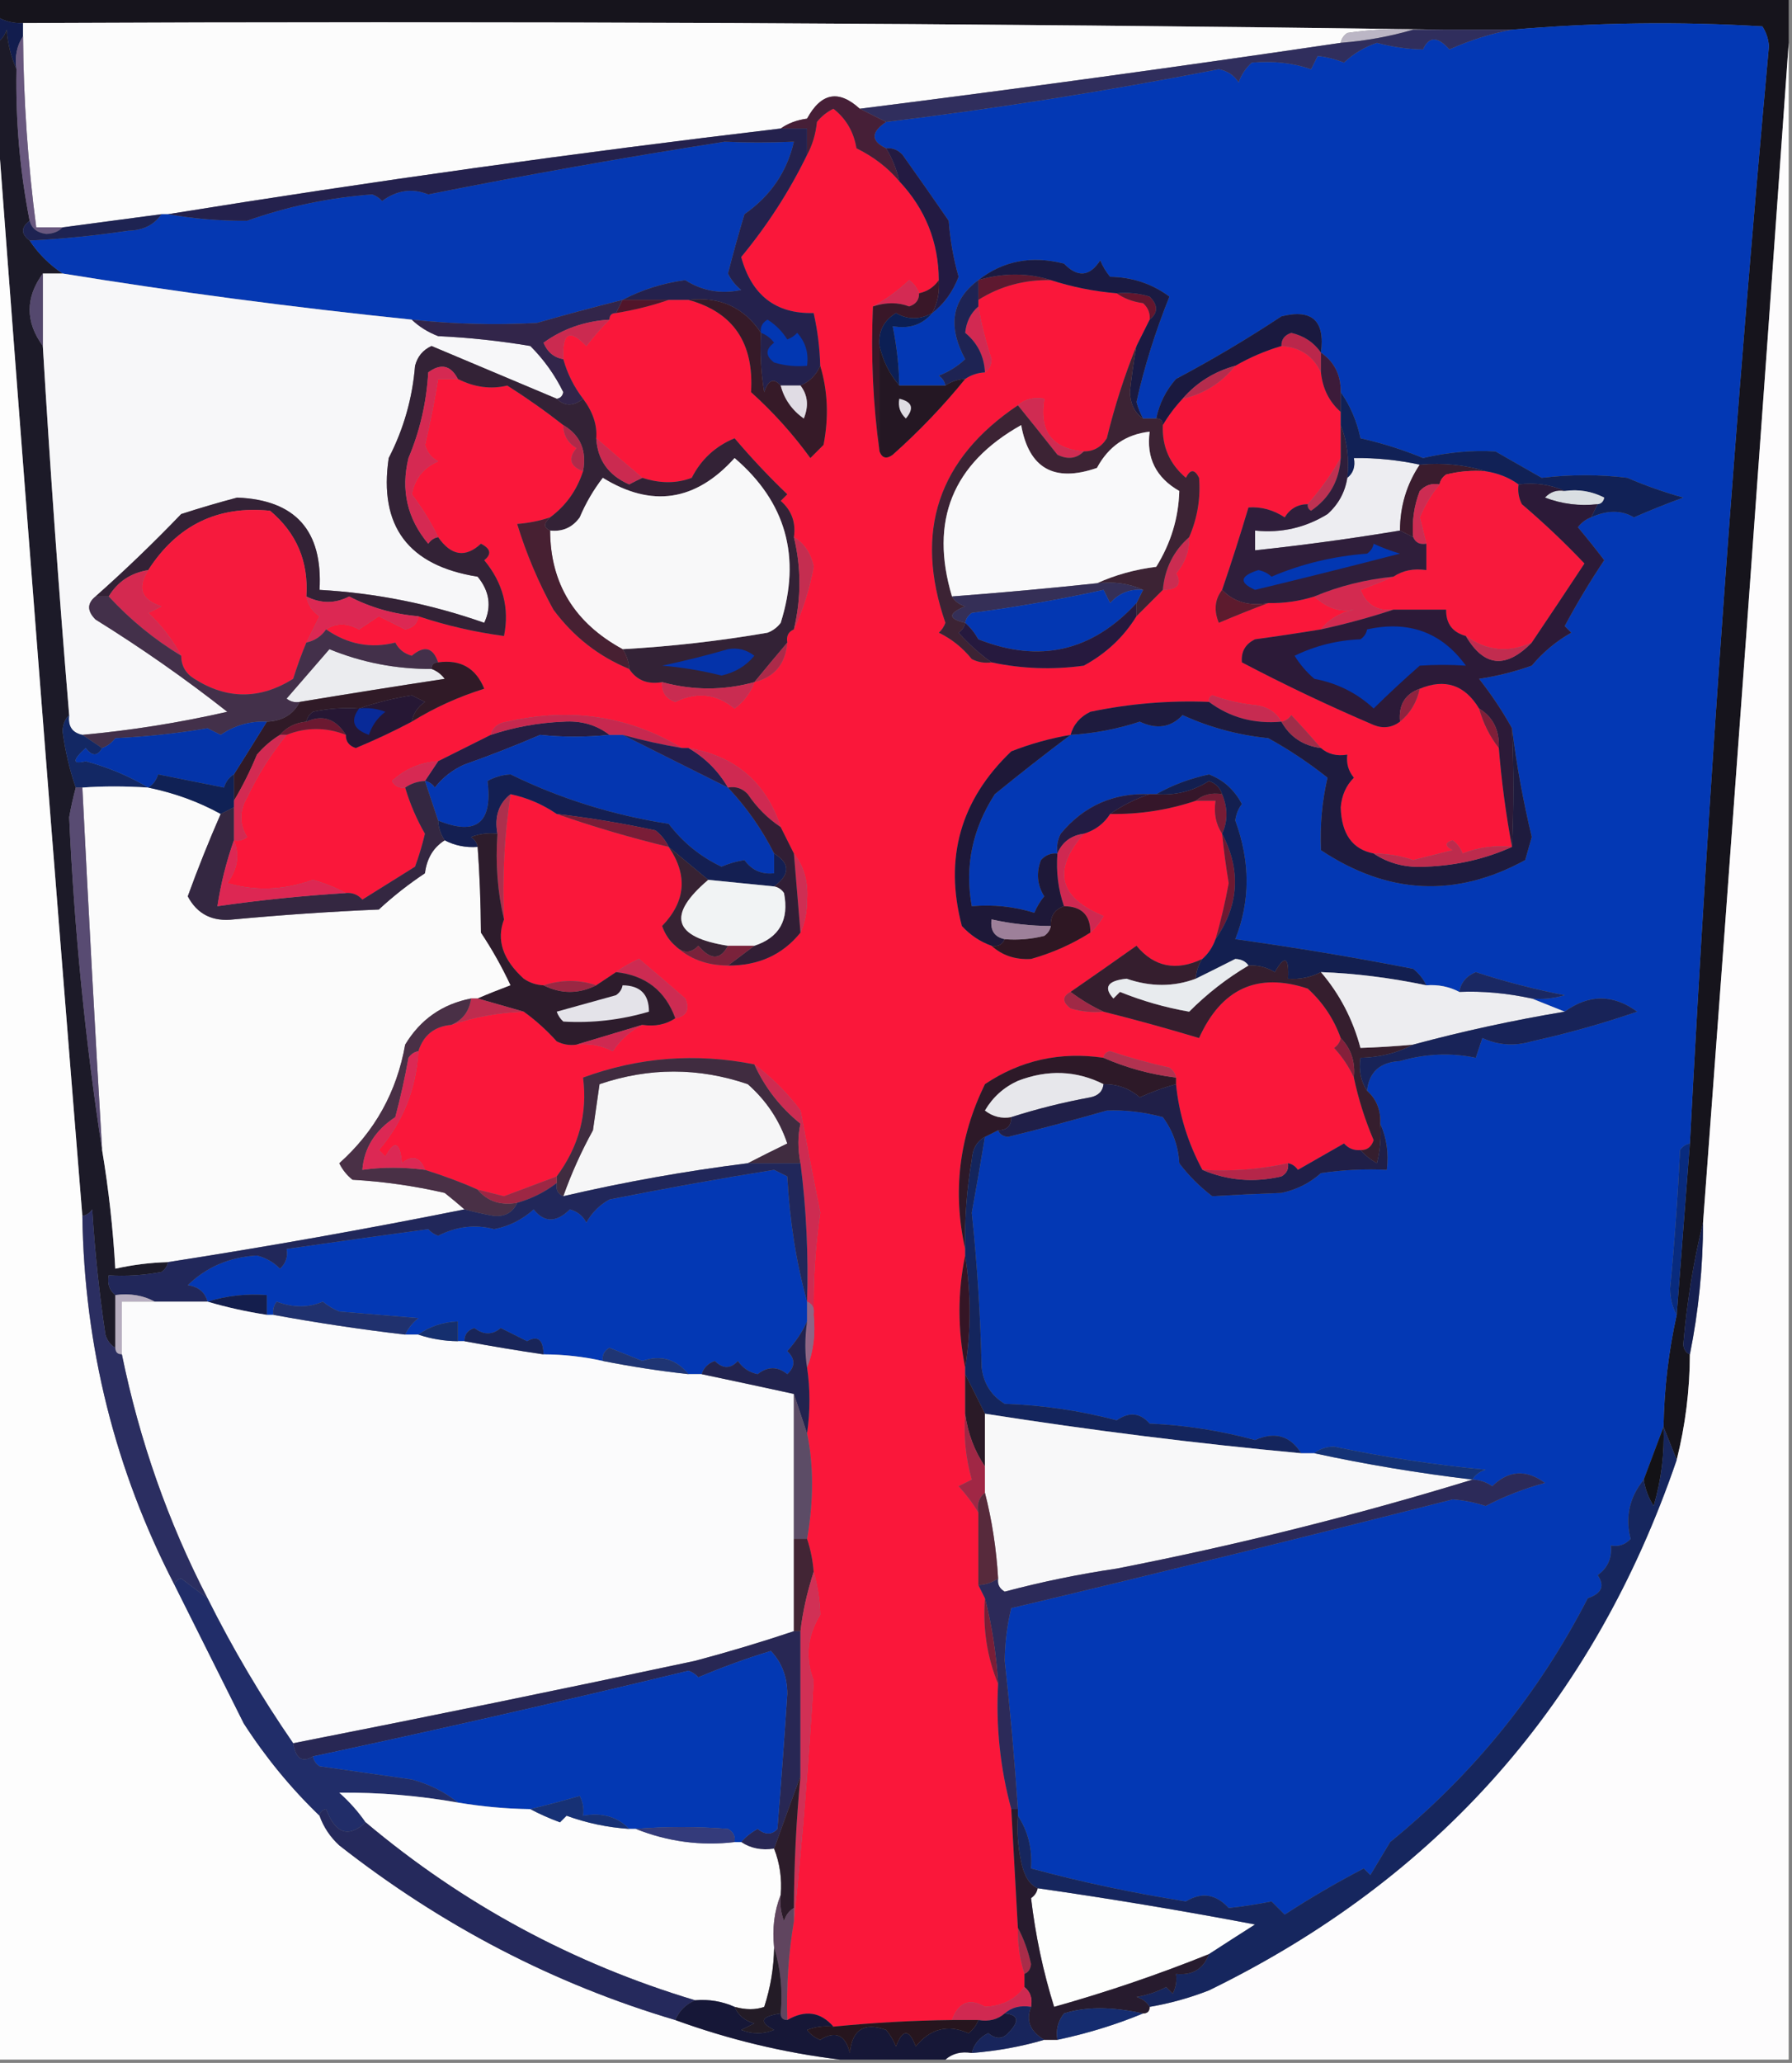 <?xml version="1.0" encoding="UTF-8"?>
<!DOCTYPE svg PUBLIC "-//W3C//DTD SVG 1.1//EN" "http://www.w3.org/Graphics/SVG/1.1/DTD/svg11.dtd">
<svg xmlns="http://www.w3.org/2000/svg" version="1.1" width="272px" height="313px" style="shape-rendering:geometricPrecision; text-rendering:geometricPrecision; image-rendering:optimizeQuality; fill-rule:evenodd; clip-rule:evenodd" xmlns:xlink="http://www.w3.org/1999/xlink">
<rect width="100%" height="100%" fill="#808080" stroke="none"/>
<g><path style="opacity:1" fill="#16141c" d="M -0.5,-0.5 C 90.167,-0.5 180.833,-0.5 271.5,-0.5C 271.5,1.833 271.5,4.167 271.5,6.5C 267.29,66.029 262.957,125.695 258.5,185.5C 257.035,191.459 256.035,197.626 255.5,204C 255.57,204.765 255.903,205.265 256.5,205.5C 256.482,210.923 255.815,216.256 254.5,221.5C 253.833,219.833 253.167,218.167 252.5,216.5C 252.597,210.723 253.264,205.057 254.5,199.5C 255.167,190.833 255.833,182.167 256.5,173.5C 259.423,118.095 263.423,62.595 268.5,7C 268.415,5.893 268.081,4.893 267.5,4C 254.807,3.246 242.141,3.413 229.5,4.5C 226.167,4.5 222.833,4.5 219.5,4.5C 147.669,3.501 75.669,3.167 3.5,3.5C 2.041,3.567 0.708,3.234 -0.5,2.5C -0.5,1.5 -0.5,0.5 -0.5,-0.5 Z"/></g>
<g><path style="opacity:1" fill="#121d4e" d="M -0.5,2.5 C 0.708,3.234 2.041,3.567 3.5,3.5C 3.5,4.167 3.5,4.833 3.5,5.5C 2.549,6.919 2.216,8.585 2.5,10.5C 1.691,8.708 1.191,6.708 1,4.5C 0.722,5.416 0.222,6.082 -0.5,6.5C -0.5,5.167 -0.5,3.833 -0.5,2.5 Z"/></g>
<g><path style="opacity:1" fill="#fcfcfc" d="M 3.5,3.5 C 75.669,3.167 147.669,3.501 219.5,4.5C 217.833,4.5 216.167,4.5 214.5,4.5C 211.15,4.335 207.817,4.502 204.5,5C 203.944,5.383 203.611,5.883 203.5,6.5C 179.203,10.093 154.87,13.426 130.5,16.5C 127.304,13.571 124.638,14.071 122.5,18C 120.942,18.21 119.609,18.71 118.5,19.5C 87.407,23.18 56.407,27.513 25.5,32.5C 25.167,32.5 24.833,32.5 24.5,32.5C 19.5,33.167 14.5,33.833 9.5,34.5C 8.167,34.5 6.833,34.5 5.5,34.5C 4.232,24.882 3.565,15.216 3.5,5.5C 3.5,4.833 3.5,4.167 3.5,3.5 Z"/></g>
<g><path style="opacity:1" fill="#0338b4" d="M 256.5,173.5 C 255.883,173.611 255.383,173.944 255,174.5C 254.676,181.514 254.176,188.514 253.5,195.5C 253.511,197.045 253.844,198.378 254.5,199.5C 253.264,205.057 252.597,210.723 252.5,216.5C 251.5,219.167 250.5,221.833 249.5,224.5C 247.32,227.184 246.653,230.184 247.5,233.5C 246.675,234.386 245.675,234.719 244.5,234.5C 244.703,236.39 244.037,237.89 242.5,239C 243.622,240.613 243.122,241.78 241,242.5C 233.579,256.922 223.579,269.255 211,279.5C 210,281.167 209,282.833 208,284.5C 207.667,284.167 207.333,283.833 207,283.5C 202.87,285.65 198.87,287.983 195,290.5C 194.333,289.833 193.667,289.167 193,288.5C 190.838,288.94 188.671,289.273 186.5,289.5C 184.561,287.382 182.394,287.049 180,288.5C 172.019,287.243 164.186,285.577 156.5,283.5C 156.706,280.505 156.04,277.838 154.5,275.5C 154.5,275.167 154.5,274.833 154.5,274.5C 153.999,266.99 153.332,259.49 152.5,252C 152.525,249.245 152.859,246.578 153.5,244C 175.632,238.729 197.966,233.229 220.5,227.5C 222.098,227.61 223.765,227.943 225.5,228.5C 228.341,227.025 231.341,225.859 234.5,225C 231.645,222.92 228.979,223.086 226.5,225.5C 225.583,224.873 224.583,224.539 223.5,224.5C 223.918,223.778 224.584,223.278 225.5,223C 217.768,222.267 210.101,221.1 202.5,219.5C 201.274,219.52 200.274,219.853 199.5,220.5C 198.833,220.5 198.167,220.5 197.5,220.5C 195.834,217.836 193.501,217.17 190.5,218.5C 185.275,217.077 179.942,216.243 174.5,216C 173.059,214.354 171.392,214.187 169.5,215.5C 163.933,214.039 158.266,213.206 152.5,213C 150.459,211.758 149.293,209.925 149,207.5C 148.817,199.588 148.317,191.754 147.5,184C 148.199,180.17 148.866,176.337 149.5,172.5C 150.167,172.167 150.833,171.833 151.5,171.5C 151.735,172.097 152.235,172.43 153,172.5C 158.058,171.258 163.058,169.924 168,168.5C 170.692,168.379 173.525,168.712 176.5,169.5C 178.015,171.547 178.849,173.881 179,176.5C 180.447,178.403 182.114,180.07 184,181.5C 187.389,181.297 190.889,181.13 194.5,181C 196.779,180.527 198.779,179.527 200.5,178C 203.817,177.502 207.15,177.335 210.5,177.5C 210.802,174.941 210.468,172.607 209.5,170.5C 209.598,168.447 208.931,166.78 207.5,165.5C 207.809,162.654 209.475,161.154 212.5,161C 216.39,159.868 220.223,159.701 224,160.5C 224.333,159.5 224.667,158.5 225,157.5C 227.401,158.602 229.901,158.769 232.5,158C 237.926,156.802 243.259,155.302 248.5,153.5C 244.838,150.835 241.172,150.835 237.5,153.5C 235.833,152.833 234.167,152.167 232.5,151.5C 234.199,151.66 235.866,151.494 237.5,151C 232.897,150.108 228.397,148.941 224,147.5C 222.583,148.078 221.75,149.078 221.5,150.5C 219.958,149.699 218.292,149.366 216.5,149.5C 216.047,148.542 215.381,147.708 214.5,147C 205.562,145.257 196.562,143.757 187.5,142.5C 189.787,136.746 189.787,130.746 187.5,124.5C 187.608,123.558 187.941,122.725 188.5,122C 187.353,119.822 185.687,118.322 183.5,117.5C 180.584,118.134 177.918,119.134 175.5,120.5C 175.167,120.5 174.833,120.5 174.5,120.5C 168.995,120.278 164.495,122.278 161,126.5C 160.517,127.448 160.351,128.448 160.5,129.5C 159.504,129.414 158.671,129.748 158,130.5C 157.257,132.441 157.424,134.274 158.5,136C 157.874,136.75 157.374,137.584 157,138.5C 153.943,137.549 150.777,137.216 147.5,137.5C 146.406,131.472 147.573,125.805 151,120.5C 154.881,117.34 158.714,114.34 162.5,111.5C 166.092,111.286 169.592,110.619 173,109.5C 175.568,110.714 177.735,110.381 179.5,108.5C 183.641,110.38 187.974,111.547 192.5,112C 195.672,113.752 198.672,115.752 201.5,118C 200.675,121.514 200.342,125.181 200.5,129C 210.667,135.751 221,136.251 231.5,130.5C 231.833,129.333 232.167,128.167 232.5,127C 231.172,121.445 230.172,115.945 229.5,110.5C 228.039,107.871 226.373,105.371 224.5,103C 227.232,102.587 229.899,101.92 232.5,101C 234.208,98.957 236.208,97.29 238.5,96C 238.167,95.667 237.833,95.333 237.5,95C 239.355,91.535 241.355,88.202 243.5,85C 242.235,83.344 240.901,81.677 239.5,80C 240.044,79.283 240.711,78.783 241.5,78.5C 243.958,77.377 246.125,77.377 248,78.5C 250.456,77.426 252.956,76.426 255.5,75.5C 252.581,74.686 249.748,73.686 247,72.5C 242.813,71.979 238.479,71.979 234,72.5C 231.667,71.167 229.333,69.833 227,68.5C 223.445,68.285 219.778,68.618 216,69.5C 212.942,68.237 209.775,67.237 206.5,66.5C 205.942,63.873 204.942,61.54 203.5,59.5C 203.539,56.911 202.539,54.911 200.5,53.5C 201.152,48.673 199.152,46.84 194.5,48C 189.33,51.419 183.996,54.586 178.5,57.5C 176.962,59.243 175.962,61.243 175.5,63.5C 174.833,63.5 174.167,63.5 173.5,63.5C 173.077,62.735 172.743,61.902 172.5,61C 173.66,55.746 175.327,50.413 177.5,45C 174.861,43.054 171.861,42.054 168.5,42C 167.874,41.25 167.374,40.416 167,39.5C 165.406,41.982 163.572,42.148 161.5,40C 156.576,38.743 152.243,39.577 148.5,42.5C 144.465,45.471 143.798,49.471 146.5,54.5C 145.335,55.584 144.002,56.417 142.5,57C 143.056,57.383 143.389,57.883 143.5,58.5C 141.167,58.5 138.833,58.5 136.5,58.5C 136.447,55.531 136.114,52.531 135.5,49.5C 138.01,49.947 140.01,49.28 141.5,47.5C 143.27,46.144 144.603,44.311 145.5,42C 144.718,39.26 144.218,36.426 144,33.5C 141.711,30.173 139.378,26.839 137,23.5C 136.329,22.748 135.496,22.414 134.5,22.5C 132.164,21.406 132.164,20.073 134.5,18.5C 151.215,16.468 168.049,13.802 185,10.5C 186.326,10.755 187.326,11.422 188,12.5C 188.419,11.328 189.085,10.328 190,9.5C 193.266,9.215 196.266,9.549 199,10.5C 199.333,9.833 199.667,9.167 200,8.5C 201.268,8.616 202.602,8.949 204,9.5C 205.441,8.13 207.108,7.13 209,6.5C 211.37,7.128 213.703,7.461 216,7.5C 216.875,5.487 218.209,5.487 220,7.5C 223.134,6.091 226.301,5.091 229.5,4.5C 242.141,3.413 254.807,3.246 267.5,4C 268.081,4.893 268.415,5.893 268.5,7C 263.423,62.595 259.423,118.095 256.5,173.5 Z"/></g>
<g><path style="opacity:1" fill="#1c1a28" d="M 2.5,10.5 C 2.355,18.286 3.022,25.953 4.5,33.5C 3.167,34.5 3.167,35.5 4.5,36.5C 5.812,38.479 7.479,40.145 9.5,41.5C 8.5,41.5 7.5,41.5 6.5,41.5C 3.833,45.167 3.833,48.833 6.5,52.5C 7.612,71.186 8.946,89.853 10.5,108.5C 9.861,109.097 9.528,109.93 9.5,111C 9.912,114.027 10.579,116.86 11.5,119.5C 11.106,120.967 10.773,122.467 10.5,124C 11.278,141.067 12.945,157.9 15.5,174.5C 16.494,180.456 17.161,186.456 17.5,192.5C 20.127,191.908 22.794,191.575 25.5,191.5C 25.389,192.117 25.056,192.617 24.5,193C 21.854,193.497 19.187,193.664 16.5,193.5C 16.263,194.791 16.596,195.791 17.5,196.5C 17.5,199.167 17.5,201.833 17.5,204.5C 16.778,204.082 16.278,203.416 16,202.5C 15.058,196.197 14.391,189.863 14,183.5C 13.617,184.056 13.117,184.389 12.5,184.5C 7.978,128.709 3.644,73.042 -0.5,17.5C -0.5,13.833 -0.5,10.167 -0.5,6.5C 0.222,6.082 0.722,5.416 1,4.5C 1.191,6.708 1.691,8.708 2.5,10.5 Z"/></g>
<g><path style="opacity:1" fill="#bbb6c5" d="M 214.5,4.5 C 211.026,5.525 207.36,6.192 203.5,6.5C 203.611,5.883 203.944,5.383 204.5,5C 207.817,4.502 211.15,4.335 214.5,4.5 Z"/></g>
<g><path style="opacity:1" fill="#302e5d" d="M 214.5,4.5 C 216.167,4.5 217.833,4.5 219.5,4.5C 222.833,4.5 226.167,4.5 229.5,4.5C 226.301,5.091 223.134,6.091 220,7.5C 218.209,5.487 216.875,5.487 216,7.5C 213.703,7.461 211.37,7.128 209,6.5C 207.108,7.13 205.441,8.13 204,9.5C 202.602,8.949 201.268,8.616 200,8.5C 199.667,9.167 199.333,9.833 199,10.5C 196.266,9.549 193.266,9.215 190,9.5C 189.085,10.328 188.419,11.328 188,12.5C 187.326,11.422 186.326,10.755 185,10.5C 168.049,13.802 151.215,16.468 134.5,18.5C 133.167,17.833 131.833,17.167 130.5,16.5C 154.87,13.426 179.203,10.093 203.5,6.5C 207.36,6.192 211.026,5.525 214.5,4.5 Z"/></g>
<g><path style="opacity:1" fill="#69587f" d="M 3.5,5.5 C 3.565,15.216 4.232,24.882 5.5,34.5C 6.833,34.5 8.167,34.5 9.5,34.5C 8.903,35.139 8.07,35.472 7,35.5C 5.624,35.316 4.791,34.649 4.5,33.5C 3.022,25.953 2.355,18.286 2.5,10.5C 2.216,8.585 2.549,6.919 3.5,5.5 Z"/></g>
<g><path style="opacity:1" fill="#fa173a" d="M 136.5,27.5 C 140.463,31.724 142.463,36.724 142.5,42.5C 141.778,43.551 140.778,44.218 139.5,44.5C 139.217,43.711 138.717,43.044 138,42.5C 136.315,44.105 134.482,45.438 132.5,46.5C 132.175,54.019 132.508,61.352 133.5,68.5C 133.897,69.525 134.563,69.692 135.5,69C 139.526,65.414 143.193,61.581 146.5,57.5C 147.391,56.89 148.391,56.557 149.5,56.5C 150.124,56.083 150.457,55.416 150.5,54.5C 149.622,51.87 148.955,49.203 148.5,46.5C 148.5,46.167 148.5,45.833 148.5,45.5C 151.801,43.423 155.468,42.423 159.5,42.5C 162.728,43.546 166.061,44.212 169.5,44.5C 170.609,45.29 171.942,45.79 173.5,46C 174.252,46.671 174.586,47.504 174.5,48.5C 173.833,49.833 173.167,51.167 172.5,52.5C 170.698,56.932 169.198,61.599 168,66.5C 167.184,67.823 166.017,68.489 164.5,68.5C 159.674,68.096 157.674,65.429 158.5,60.5C 156.901,60.232 155.568,60.566 154.5,61.5C 142.379,69.64 138.713,80.64 143.5,94.5C 143.291,95.086 142.957,95.586 142.5,96C 144.455,96.953 146.122,98.287 147.5,100C 148.448,100.483 149.448,100.649 150.5,100.5C 155.129,101.481 159.796,101.648 164.5,101C 167.888,99.162 170.555,96.662 172.5,93.5C 173.833,92.167 175.167,90.833 176.5,89.5C 178.745,89.459 179.412,88.626 178.5,87C 179.861,85.416 180.528,83.582 180.5,81.5C 181.751,78.594 182.251,75.594 182,72.5C 181.333,71.167 180.667,71.167 180,72.5C 177.527,70.4 176.36,67.733 176.5,64.5C 177.341,63.074 178.341,61.74 179.5,60.5C 182.714,59.778 185.381,58.111 187.5,55.5C 189.713,54.227 192.046,53.227 194.5,52.5C 197.318,52.657 199.318,53.991 200.5,56.5C 200.755,58.967 201.755,60.967 203.5,62.5C 203.5,63.167 203.5,63.833 203.5,64.5C 203.5,66.167 203.5,67.833 203.5,69.5C 202.079,72.009 200.412,74.343 198.5,76.5C 196.983,76.511 195.816,77.177 195,78.5C 193.266,77.362 191.432,76.862 189.5,77C 188.235,81.238 186.902,85.405 185.5,89.5C 184.387,90.946 184.22,92.613 185,94.5C 187.567,93.413 190.067,92.413 192.5,91.5C 194.903,91.552 197.236,91.219 199.5,90.5C 201.429,92.258 203.429,92.924 205.5,92.5C 203.345,93.001 201.678,94.001 200.5,95.5C 197.187,96.045 193.854,96.545 190.5,97C 189.027,97.71 188.36,98.876 188.5,100.5C 194.992,103.912 201.659,107.078 208.5,110C 209.928,110.579 211.262,110.412 212.5,109.5C 214.047,108.232 215.047,106.565 215.5,104.5C 219.333,102.913 222.333,103.913 224.5,107.5C 225.13,109.75 226.13,111.75 227.5,113.5C 227.908,118.537 228.574,123.537 229.5,128.5C 226.881,128.232 224.381,128.565 222,129.5C 221.692,128.692 221.192,128.025 220.5,127.5C 219.304,127.846 219.304,128.346 220.5,129C 218.5,129.5 216.5,130 214.5,130.5C 212.547,129.844 210.547,129.511 208.5,129.5C 205.28,128.874 203.613,126.54 203.5,122.5C 203.649,120.68 204.316,119.18 205.5,118C 204.663,116.989 204.33,115.822 204.5,114.5C 202.901,114.768 201.568,114.434 200.5,113.5C 199.092,111.868 197.592,110.202 196,108.5C 195.617,109.056 195.117,109.389 194.5,109.5C 193.653,108.034 192.32,107.2 190.5,107C 188.236,106.764 186.069,106.264 184,105.5C 183.601,105.728 183.435,106.062 183.5,106.5C 177.435,106.261 171.435,106.761 165.5,108C 163.937,108.759 162.937,109.926 162.5,111.5C 159.432,112.022 156.432,112.855 153.5,114C 145.784,121.366 143.284,130.199 146,140.5C 147.271,141.883 148.771,142.883 150.5,143.5C 152.117,144.972 154.117,145.639 156.5,145.5C 159.722,144.596 162.722,143.263 165.5,141.5C 166.267,140.828 166.934,139.995 167.5,139C 160.675,136.193 159.675,132.027 164.5,126.5C 166.23,125.974 167.564,124.974 168.5,123.5C 172.962,123.577 177.295,122.91 181.5,121.5C 182.5,121.5 183.5,121.5 184.5,121.5C 184.216,123.415 184.549,125.081 185.5,126.5C 185.749,129.002 186.083,131.502 186.5,134C 185.972,136.881 185.306,139.715 184.5,142.5C 184.068,143.71 183.401,144.71 182.5,145.5C 178.525,147.397 175.191,146.73 172.5,143.5C 169.125,145.891 165.792,148.224 162.5,150.5C 161.226,151.189 161.226,152.023 162.5,153C 164.134,153.494 165.801,153.66 167.5,153.5C 172.27,154.696 177.103,156.029 182,157.5C 185.394,149.98 190.894,147.48 198.5,150C 200.797,152.099 202.464,154.599 203.5,157.5C 203.389,158.117 203.056,158.617 202.5,159C 203.781,160.409 204.781,161.909 205.5,163.5C 206.172,166.71 207.172,169.876 208.5,173C 208.164,174.03 207.497,174.53 206.5,174.5C 205.504,174.586 204.671,174.252 204,173.5C 201.667,174.833 199.333,176.167 197,177.5C 196.617,176.944 196.117,176.611 195.5,176.5C 191.265,177.436 186.931,177.769 182.5,177.5C 180.286,173.375 178.953,169.041 178.5,164.5C 178.5,164.167 178.5,163.833 178.5,163.5C 178.389,162.883 178.056,162.383 177.5,162C 174.45,161.321 171.45,160.488 168.5,159.5C 167.893,159.624 167.56,159.957 167.5,160.5C 160.907,159.539 154.907,160.872 149.5,164.5C 145.563,172.56 144.563,180.893 146.5,189.5C 146.5,189.833 146.5,190.167 146.5,190.5C 145.349,196.015 145.349,201.682 146.5,207.5C 146.5,207.833 146.5,208.167 146.5,208.5C 146.5,210.5 146.5,212.5 146.5,214.5C 146.249,217.909 146.583,221.242 147.5,224.5C 146.833,224.833 146.167,225.167 145.5,225.5C 146.694,226.799 147.694,228.132 148.5,229.5C 148.5,233.167 148.5,236.833 148.5,240.5C 148.833,241.167 149.167,241.833 149.5,242.5C 149.156,247.122 149.823,251.455 151.5,255.5C 151.151,261.969 151.817,268.302 153.5,274.5C 153.833,280.5 154.167,286.5 154.5,292.5C 154.448,294.903 154.781,297.236 155.5,299.5C 155.5,300.167 155.5,300.833 155.5,301.5C 154.126,303.378 152.126,304.378 149.5,304.5C 147.163,303.126 145.496,303.792 144.5,306.5C 138.594,306.566 132.594,306.899 126.5,307.5C 124.548,305.258 122.215,304.924 119.5,306.5C 119.337,301.453 119.671,296.453 120.5,291.5C 121.756,279.449 122.756,267.282 123.5,255C 122.184,251.547 122.517,248.214 124.5,245C 124.457,242.861 124.123,240.694 123.5,238.5C 123.371,236.784 123.038,235.117 122.5,233.5C 123.508,227.665 123.508,222.332 122.5,217.5C 122.982,214.054 122.982,210.721 122.5,207.5C 123.473,205.052 123.806,202.385 123.5,199.5C 123.414,194.365 123.747,189.198 124.5,184C 123.459,178.837 122.459,173.67 121.5,168.5C 119.479,165.812 117.146,163.479 114.5,161.5C 105.63,159.736 96.964,160.402 88.5,163.5C 89.204,168.957 87.87,173.957 84.5,178.5C 81.85,179.49 79.183,180.49 76.5,181.5C 75.151,181.154 73.817,180.821 72.5,180.5C 70.255,179.48 67.588,178.48 64.5,177.5C 63.745,175.534 62.579,175.2 61,176.5C 60.717,173.258 59.883,172.924 58.5,175.5C 58.167,175.167 57.833,174.833 57.5,174.5C 61.157,170.243 63.157,165.243 63.5,159.5C 64.27,157.065 65.937,155.731 68.5,155.5C 72.048,154.298 75.715,153.631 79.5,153.5C 81.296,154.793 82.963,156.293 84.5,158C 85.448,158.483 86.448,158.649 87.5,158.5C 89.467,158.261 91.3,158.594 93,159.5C 94.196,157.714 95.696,156.381 97.5,155.5C 99.415,155.784 101.081,155.451 102.5,154.5C 104.225,154.157 104.725,153.157 104,151.5C 101.659,149.455 99.326,147.455 97,145.5C 95.698,146.085 94.531,146.751 93.5,147.5C 92.5,148.167 91.5,148.833 90.5,149.5C 87.938,148.629 85.272,148.629 82.5,149.5C 81.417,149.461 80.417,149.127 79.5,148.5C 76.315,145.625 75.315,142.625 76.5,139.5C 76.209,133.077 76.542,126.744 77.5,120.5C 80.038,121.043 82.372,122.043 84.5,123.5C 90.038,125.441 95.705,127.107 101.5,128.5C 104.425,132.782 104.092,136.782 100.5,140.5C 100.942,141.739 101.609,142.739 102.5,143.5C 104.597,145.482 107.264,146.482 110.5,146.5C 115.126,146.531 118.793,144.864 121.5,141.5C 122.16,140.036 122.493,138.369 122.5,136.5C 122.684,133.795 122.017,131.462 120.5,129.5C 119.833,128.167 119.167,126.833 118.5,125.5C 116.269,118.71 111.602,114.71 104.5,113.5C 104.167,113.5 103.833,113.5 103.5,113.5C 95.452,108.645 86.619,107.312 77,109.5C 75.624,109.684 74.791,110.351 74.5,111.5C 71.872,112.814 69.205,114.147 66.5,115.5C 63.821,115.673 61.487,116.673 59.5,118.5C 59.957,119.298 60.624,119.631 61.5,119.5C 62.233,121.963 63.233,124.297 64.5,126.5C 64.101,128.197 63.601,129.863 63,131.5C 60.328,133.176 57.661,134.842 55,136.5C 54.329,135.748 53.496,135.414 52.5,135.5C 51.003,134.694 49.336,134.028 47.5,133.5C 43.112,135.066 38.778,135.233 34.5,134C 36.075,131.856 36.408,129.689 35.5,127.5C 36.239,127.631 36.906,127.464 37.5,127C 36.308,125.055 36.308,123.055 37.5,121C 39.135,117.554 41.135,114.388 43.5,111.5C 46.477,110.322 49.477,110.322 52.5,111.5C 52.47,112.497 52.97,113.164 54,113.5C 56.92,112.289 59.753,110.956 62.5,109.5C 65.918,107.388 69.585,105.721 73.5,104.5C 72.233,101.365 69.9,100.032 66.5,100.5C 65.729,98.227 64.396,97.894 62.5,99.5C 61.353,99.182 60.519,98.516 60,97.5C 56.291,98.443 52.791,97.776 49.5,95.5C 50.979,94.494 52.646,94.494 54.5,95.5C 55.5,94.833 56.5,94.167 57.5,93.5C 58.833,94.167 60.167,94.833 61.5,95.5C 62.713,95.253 63.38,94.586 63.5,93.5C 67.71,94.904 72.044,95.904 76.5,96.5C 77.352,92.281 76.352,88.448 73.5,85C 74.654,84.086 74.487,83.253 73,82.5C 70.646,84.678 68.48,84.344 66.5,81.5C 65.392,79.219 64.058,77.052 62.5,75C 62.958,72.602 64.291,70.936 66.5,70C 65.484,69.481 64.818,68.647 64.5,67.5C 65.297,64.18 65.964,60.846 66.5,57.5C 67.5,57.5 68.5,57.5 69.5,57.5C 72.004,58.765 74.504,59.099 77,58.5C 79.988,60.399 82.821,62.399 85.5,64.5C 85.511,66.017 86.177,67.184 87.5,68C 86.2,69.579 86.534,70.746 88.5,71.5C 87.554,74.409 85.887,76.742 83.5,78.5C 81.883,79.038 80.216,79.371 78.5,79.5C 79.879,84.006 81.713,88.34 84,92.5C 87.028,96.595 90.862,99.595 95.5,101.5C 96.635,103.213 98.302,103.88 100.5,103.5C 100.415,104.995 101.081,105.995 102.5,106.5C 105.738,104.905 108.738,105.238 111.5,107.5C 112.934,106.412 113.934,105.078 114.5,103.5C 117.562,102.732 119.228,100.732 119.5,97.5C 119.328,96.508 119.662,95.842 120.5,95.5C 121.867,92.534 122.867,89.367 123.5,86C 123.085,83.974 122.085,82.474 120.5,81.5C 120.822,79.278 120.155,77.444 118.5,76C 118.833,75.667 119.167,75.333 119.5,75C 116.718,72.342 114.051,69.508 111.5,66.5C 108.585,67.704 106.419,69.704 105,72.5C 102.686,73.38 100.186,73.38 97.5,72.5C 95.176,70.557 92.843,68.557 90.5,66.5C 90.662,64.502 89.995,62.502 88.5,60.5C 87.123,58.711 86.123,56.711 85.5,54.5C 85.281,50.473 86.448,49.806 89,52.5C 90.102,51.051 91.269,49.718 92.5,48.5C 92.5,47.833 92.833,47.5 93.5,47.5C 96.33,47.037 98.997,46.37 101.5,45.5C 102.5,45.5 103.5,45.5 104.5,45.5C 111.301,47.373 114.468,52.039 114,59.5C 117.37,62.535 120.37,65.868 123,69.5C 123.667,68.833 124.333,68.167 125,67.5C 125.812,63.311 125.645,59.311 124.5,55.5C 124.425,52.794 124.092,50.127 123.5,47.5C 117.756,47.645 114.089,44.812 112.5,39C 116.487,34.177 119.82,29.01 122.5,23.5C 123.302,22.048 123.802,20.382 124,18.5C 124.689,17.643 125.522,16.977 126.5,16.5C 128.422,18.003 129.588,20.003 130,22.5C 132.591,23.775 134.758,25.442 136.5,27.5 Z"/></g>
<g><path style="opacity:1" fill="#fdfcfd" d="M 271.5,6.5 C 271.5,108.5 271.5,210.5 271.5,312.5C 228.833,312.5 186.167,312.5 143.5,312.5C 144.568,311.566 145.901,311.232 147.5,311.5C 151.36,311.192 155.026,310.525 158.5,309.5C 159.167,309.5 159.833,309.5 160.5,309.5C 165.049,308.537 169.383,307.204 173.5,305.5C 174.167,305.5 174.5,305.167 174.5,304.5C 177.568,303.978 180.568,303.145 183.5,302C 218.269,285.058 241.936,258.225 254.5,221.5C 255.815,216.256 256.482,210.923 256.5,205.5C 257.82,198.945 258.487,192.278 258.5,185.5C 262.957,125.695 267.29,66.029 271.5,6.5 Z"/></g>
<g><path style="opacity:1" fill="#0538b2" d="M 94.5,45.5 C 89.863,46.675 85.529,47.842 81.5,49C 75.16,49.348 68.827,49.182 62.5,48.5C 44.349,46.627 26.683,44.294 9.5,41.5C 7.479,40.145 5.812,38.479 4.5,36.5C 9.519,36.248 14.519,35.748 19.5,35C 21.744,34.95 23.411,34.117 24.5,32.5C 24.833,32.5 25.167,32.5 25.5,32.5C 29.402,33.193 33.402,33.526 37.5,33.5C 43.644,31.318 49.977,29.985 56.5,29.5C 57.086,29.709 57.586,30.043 58,30.5C 60.247,28.845 62.58,28.512 65,29.5C 79.929,26.519 94.929,23.852 110,21.5C 113.288,21.658 116.788,21.658 120.5,21.5C 119.462,26.059 116.962,29.726 113,32.5C 112.103,35.49 111.269,38.49 110.5,41.5C 110.977,42.478 111.643,43.311 112.5,44C 109.435,44.653 106.601,44.153 104,42.5C 100.552,42.98 97.385,43.98 94.5,45.5 Z"/></g>
<g><path style="opacity:1" fill="#461f37" d="M 130.5,16.5 C 131.833,17.167 133.167,17.833 134.5,18.5C 132.164,20.073 132.164,21.406 134.5,22.5C 135.441,24.049 136.107,25.716 136.5,27.5C 134.758,25.442 132.591,23.775 130,22.5C 129.588,20.003 128.422,18.003 126.5,16.5C 125.522,16.977 124.689,17.643 124,18.5C 123.802,20.382 123.302,22.048 122.5,23.5C 122.5,22.167 122.5,20.833 122.5,19.5C 121.167,19.5 119.833,19.5 118.5,19.5C 119.609,18.71 120.942,18.21 122.5,18C 124.638,14.071 127.304,13.571 130.5,16.5 Z"/></g>
<g><path style="opacity:1" fill="#fdfdfd" d="M -0.5,17.5 C 3.644,73.042 7.978,128.709 12.5,184.5C 12.801,204.37 17.468,223.037 26.5,240.5C 29.973,247.447 33.473,254.447 37,261.5C 40.32,266.647 44.153,271.314 48.5,275.5C 49.117,277.229 50.117,278.729 51.5,280C 67.06,292.198 84.06,301.031 102.5,306.5C 110.662,309.467 118.995,311.467 127.5,312.5C 84.833,312.5 42.167,312.5 -0.5,312.5C -0.5,214.167 -0.5,115.833 -0.5,17.5 Z"/></g>
<g><path style="opacity:1" fill="#24214d" d="M 118.5,19.5 C 119.833,19.5 121.167,19.5 122.5,19.5C 122.5,20.833 122.5,22.167 122.5,23.5C 119.82,29.01 116.487,34.177 112.5,39C 114.089,44.812 117.756,47.645 123.5,47.5C 124.092,50.127 124.425,52.794 124.5,55.5C 123.9,56.9 122.9,57.9 121.5,58.5C 120.5,58.5 119.5,58.5 118.5,58.5C 117.434,57.308 116.601,57.641 116,59.5C 115.502,56.518 115.335,53.518 115.5,50.5C 112.929,46.632 109.263,44.965 104.5,45.5C 103.5,45.5 102.5,45.5 101.5,45.5C 99.167,45.5 96.833,45.5 94.5,45.5C 97.385,43.98 100.552,42.98 104,42.5C 106.601,44.153 109.435,44.653 112.5,44C 111.643,43.311 110.977,42.478 110.5,41.5C 111.269,38.49 112.103,35.49 113,32.5C 116.962,29.726 119.462,26.059 120.5,21.5C 116.788,21.658 113.288,21.658 110,21.5C 94.929,23.852 79.929,26.519 65,29.5C 62.58,28.512 60.247,28.845 58,30.5C 57.586,30.043 57.086,29.709 56.5,29.5C 49.977,29.985 43.644,31.318 37.5,33.5C 33.402,33.526 29.402,33.193 25.5,32.5C 56.407,27.513 87.407,23.18 118.5,19.5 Z"/></g>
<g><path style="opacity:1" fill="#1e2352" d="M 24.5,32.5 C 23.411,34.117 21.744,34.95 19.5,35C 14.519,35.748 9.519,36.248 4.5,36.5C 3.167,35.5 3.167,34.5 4.5,33.5C 4.791,34.649 5.624,35.316 7,35.5C 8.07,35.472 8.903,35.139 9.5,34.5C 14.5,33.833 19.5,33.167 24.5,32.5 Z"/></g>
<g><path style="opacity:1" fill="#5e1930" d="M 159.5,42.5 C 155.468,42.423 151.801,43.423 148.5,45.5C 148.5,44.5 148.5,43.5 148.5,42.5C 152.316,41.38 155.983,41.38 159.5,42.5 Z"/></g>
<g><path style="opacity:1" fill="#f7f7f9" d="M 6.5,41.5 C 7.5,41.5 8.5,41.5 9.5,41.5C 26.683,44.294 44.349,46.627 62.5,48.5C 63.6,49.559 64.934,50.392 66.5,51C 71.22,51.221 75.887,51.721 80.5,52.5C 82.555,54.555 84.221,56.888 85.5,59.5C 85.376,60.107 85.043,60.44 84.5,60.5C 78.233,57.85 71.9,55.183 65.5,52.5C 64.201,53.09 63.368,54.09 63,55.5C 62.597,60.446 61.264,65.113 59,69.5C 57.475,79.829 61.975,85.829 72.5,87.5C 74.31,89.707 74.643,92.041 73.5,94.5C 65.409,91.651 57.076,89.985 48.5,89.5C 49.012,80.517 44.845,75.85 36,75.5C 33.144,76.256 30.311,77.089 27.5,78C 23.245,82.425 18.911,86.592 14.5,90.5C 13.209,91.542 13.209,92.708 14.5,94C 21.488,98.339 28.154,103.006 34.5,108C 27.238,109.658 19.905,110.824 12.5,111.5C 10.952,111.179 10.285,110.179 10.5,108.5C 8.946,89.853 7.612,71.186 6.5,52.5C 6.5,48.833 6.5,45.167 6.5,41.5 Z"/></g>
<g><path style="opacity:1" fill="#d42a53" d="M 139.5,44.5 C 139.53,45.497 139.03,46.164 138,46.5C 136.31,45.85 134.477,45.85 132.5,46.5C 134.482,45.438 136.315,44.105 138,42.5C 138.717,43.044 139.217,43.711 139.5,44.5 Z"/></g>
<g><path style="opacity:1" fill="#231a42" d="M 134.5,22.5 C 135.496,22.414 136.329,22.748 137,23.5C 139.378,26.839 141.711,30.173 144,33.5C 144.218,36.426 144.718,39.26 145.5,42C 144.603,44.311 143.27,46.144 141.5,47.5C 142.301,45.958 142.634,44.291 142.5,42.5C 142.463,36.724 140.463,31.724 136.5,27.5C 136.107,25.716 135.441,24.049 134.5,22.5 Z"/></g>
<g><path style="opacity:1" fill="#391728" d="M 142.5,42.5 C 142.634,44.291 142.301,45.958 141.5,47.5C 139.609,48.536 137.776,48.536 136,47.5C 134.117,48.653 133.284,50.319 133.5,52.5C 133.5,57.833 133.5,63.167 133.5,68.5C 132.508,61.352 132.175,54.019 132.5,46.5C 134.477,45.85 136.31,45.85 138,46.5C 139.03,46.164 139.53,45.497 139.5,44.5C 140.778,44.218 141.778,43.551 142.5,42.5 Z"/></g>
<g><path style="opacity:1" fill="#63162e" d="M 169.5,44.5 C 171.199,44.34 172.866,44.507 174.5,45C 175.791,46.292 175.791,47.458 174.5,48.5C 174.586,47.504 174.252,46.671 173.5,46C 171.942,45.79 170.609,45.29 169.5,44.5 Z"/></g>
<g><path style="opacity:1" fill="#51152a" d="M 94.5,45.5 C 96.833,45.5 99.167,45.5 101.5,45.5C 98.997,46.37 96.33,47.037 93.5,47.5C 93.833,46.833 94.167,46.167 94.5,45.5 Z"/></g>
<g><path style="opacity:1" fill="#54486e" d="M 6.5,41.5 C 6.5,45.167 6.5,48.833 6.5,52.5C 3.833,48.833 3.833,45.167 6.5,41.5 Z"/></g>
<g><path style="opacity:1" fill="#d22952" d="M 148.5,46.5 C 148.955,49.203 149.622,51.87 150.5,54.5C 150.457,55.416 150.124,56.083 149.5,56.5C 149.376,54.048 148.376,52.048 146.5,50.5C 146.668,48.83 147.335,47.496 148.5,46.5 Z"/></g>
<g><path style="opacity:1" fill="#1a1a42" d="M 173.5,63.5 C 172.252,62.666 171.585,61.333 171.5,59.5C 171.753,57.142 172.086,54.808 172.5,52.5C 173.167,51.167 173.833,49.833 174.5,48.5C 175.791,47.458 175.791,46.292 174.5,45C 172.866,44.507 171.199,44.34 169.5,44.5C 166.061,44.212 162.728,43.546 159.5,42.5C 155.983,41.38 152.316,41.38 148.5,42.5C 152.243,39.577 156.576,38.743 161.5,40C 163.572,42.148 165.406,41.982 167,39.5C 167.374,40.416 167.874,41.25 168.5,42C 171.861,42.054 174.861,43.054 177.5,45C 175.327,50.413 173.66,55.746 172.5,61C 172.743,61.902 173.077,62.735 173.5,63.5 Z"/></g>
<g><path style="opacity:1" fill="#0237b2" d="M 115.5,50.5 C 115.369,49.624 115.702,48.957 116.5,48.5C 117.719,49.263 118.719,50.263 119.5,51.5C 120.086,51.291 120.586,50.957 121,50.5C 122.269,51.905 122.769,53.571 122.5,55.5C 120.801,55.66 119.134,55.493 117.5,55C 116.167,54 116.167,53 117.5,52C 116.956,51.283 116.289,50.783 115.5,50.5 Z"/></g>
<g><path style="opacity:1" fill="#32254a" d="M 94.5,45.5 C 94.167,46.167 93.833,46.833 93.5,47.5C 92.833,47.5 92.5,47.833 92.5,48.5C 88.763,48.722 85.429,49.889 82.5,52C 83.078,53.417 84.078,54.25 85.5,54.5C 86.123,56.711 87.123,58.711 88.5,60.5C 87.039,61.686 85.705,61.686 84.5,60.5C 85.043,60.44 85.376,60.107 85.5,59.5C 84.221,56.888 82.555,54.555 80.5,52.5C 75.887,51.721 71.22,51.221 66.5,51C 64.934,50.392 63.6,49.559 62.5,48.5C 68.827,49.182 75.16,49.348 81.5,49C 85.529,47.842 89.863,46.675 94.5,45.5 Z"/></g>
<g><path style="opacity:1" fill="#cb2a50" d="M 92.5,48.5 C 91.269,49.718 90.102,51.051 89,52.5C 86.448,49.806 85.281,50.473 85.5,54.5C 84.078,54.25 83.078,53.417 82.5,52C 85.429,49.889 88.763,48.722 92.5,48.5 Z"/></g>
<g><path style="opacity:1" fill="#ba274b" d="M 200.5,53.5 C 200.5,54.5 200.5,55.5 200.5,56.5C 199.318,53.991 197.318,52.657 194.5,52.5C 194.47,51.503 194.97,50.836 196,50.5C 197.94,50.957 199.44,51.957 200.5,53.5 Z"/></g>
<g><path style="opacity:1" fill="#0c1f54" d="M 141.5,47.5 C 140.01,49.28 138.01,49.947 135.5,49.5C 136.114,52.531 136.447,55.531 136.5,58.5C 135.015,56.751 134.015,54.751 133.5,52.5C 133.284,50.319 134.117,48.653 136,47.5C 137.776,48.536 139.609,48.536 141.5,47.5 Z"/></g>
<g><path style="opacity:1" fill="#1e2353" d="M 148.5,42.5 C 148.5,43.5 148.5,44.5 148.5,45.5C 148.5,45.833 148.5,46.167 148.5,46.5C 147.335,47.496 146.668,48.83 146.5,50.5C 148.376,52.048 149.376,54.048 149.5,56.5C 148.391,56.557 147.391,56.89 146.5,57.5C 145.391,57.557 144.391,57.89 143.5,58.5C 143.389,57.883 143.056,57.383 142.5,57C 144.002,56.417 145.335,55.584 146.5,54.5C 143.798,49.471 144.465,45.471 148.5,42.5 Z"/></g>
<g><path style="opacity:1" fill="#1a193f" d="M 200.5,53.5 C 199.44,51.957 197.94,50.957 196,50.5C 194.97,50.836 194.47,51.503 194.5,52.5C 192.046,53.227 189.713,54.227 187.5,55.5C 184.296,56.383 181.629,58.05 179.5,60.5C 178.341,61.74 177.341,63.074 176.5,64.5C 176.5,63.833 176.167,63.5 175.5,63.5C 175.962,61.243 176.962,59.243 178.5,57.5C 183.996,54.586 189.33,51.419 194.5,48C 199.152,46.84 201.152,48.673 200.5,53.5 Z"/></g>
<g><path style="opacity:1" fill="#361a28" d="M 104.5,45.5 C 109.263,44.965 112.929,46.632 115.5,50.5C 115.335,53.518 115.502,56.518 116,59.5C 116.601,57.641 117.434,57.308 118.5,58.5C 119.031,60.544 120.198,62.211 122,63.5C 122.78,61.613 122.613,59.946 121.5,58.5C 122.9,57.9 123.9,56.9 124.5,55.5C 125.645,59.311 125.812,63.311 125,67.5C 124.333,68.167 123.667,68.833 123,69.5C 120.37,65.868 117.37,62.535 114,59.5C 114.468,52.039 111.301,47.373 104.5,45.5 Z"/></g>
<g><path style="opacity:1" fill="#3c1b3a" d="M 200.5,53.5 C 202.539,54.911 203.539,56.911 203.5,59.5C 203.5,60.5 203.5,61.5 203.5,62.5C 201.755,60.967 200.755,58.967 200.5,56.5C 200.5,55.5 200.5,54.5 200.5,53.5 Z"/></g>
<g><path style="opacity:1" fill="#e0dce4" d="M 118.5,58.5 C 119.5,58.5 120.5,58.5 121.5,58.5C 122.613,59.946 122.78,61.613 122,63.5C 120.198,62.211 119.031,60.544 118.5,58.5 Z"/></g>
<g><path style="opacity:1" fill="#241723" d="M 133.5,52.5 C 134.015,54.751 135.015,56.751 136.5,58.5C 138.833,58.5 141.167,58.5 143.5,58.5C 144.391,57.89 145.391,57.557 146.5,57.5C 143.193,61.581 139.526,65.414 135.5,69C 134.563,69.692 133.897,69.525 133.5,68.5C 133.5,63.167 133.5,57.833 133.5,52.5 Z"/></g>
<g><path style="opacity:1" fill="#b52c4d" d="M 187.5,55.5 C 185.381,58.111 182.714,59.778 179.5,60.5C 181.629,58.05 184.296,56.383 187.5,55.5 Z"/></g>
<g><path style="opacity:1" fill="#d02b52" d="M 154.5,61.5 C 155.568,60.566 156.901,60.232 158.5,60.5C 157.674,65.429 159.674,68.096 164.5,68.5C 163.399,69.598 162.066,69.765 160.5,69C 158.441,66.393 156.441,63.893 154.5,61.5 Z"/></g>
<g><path style="opacity:1" fill="#dedce2" d="M 136.5,60.5 C 138.465,60.948 138.798,61.948 137.5,63.5C 136.614,62.675 136.281,61.675 136.5,60.5 Z"/></g>
<g><path style="opacity:1" fill="#332236" d="M 84.5,60.5 C 85.705,61.686 87.039,61.686 88.5,60.5C 89.995,62.502 90.662,64.502 90.5,66.5C 90.695,69.796 92.362,72.129 95.5,73.5C 96.183,73.137 96.85,72.804 97.5,72.5C 100.186,73.38 102.686,73.38 105,72.5C 106.419,69.704 108.585,67.704 111.5,66.5C 114.051,69.508 116.718,72.342 119.5,75C 119.167,75.333 118.833,75.667 118.5,76C 120.155,77.444 120.822,79.278 120.5,81.5C 121.623,86.112 121.623,90.778 120.5,95.5C 119.662,95.842 119.328,96.508 119.5,97.5C 117.844,99.46 116.177,101.46 114.5,103.5C 109.865,104.778 105.198,104.778 100.5,103.5C 98.302,103.88 96.635,103.213 95.5,101.5C 95.443,100.391 95.11,99.391 94.5,98.5C 101.874,98.09 109.207,97.256 116.5,96C 117.308,95.692 117.975,95.192 118.5,94.5C 121.64,84.509 119.306,76.176 111.5,69.5C 105.581,76.072 98.914,77.072 91.5,72.5C 90.081,74.336 88.914,76.336 88,78.5C 86.89,80.037 85.39,80.704 83.5,80.5C 82.494,80.062 82.494,79.396 83.5,78.5C 85.887,76.742 87.554,74.409 88.5,71.5C 89.092,68.37 88.092,66.036 85.5,64.5C 82.821,62.399 79.988,60.399 77,58.5C 74.504,59.099 72.004,58.765 69.5,57.5C 68.415,55.418 66.915,55.084 65,56.5C 64.734,61.069 63.734,65.403 62,69.5C 60.814,74.368 61.814,78.702 65,82.5C 65.383,81.944 65.883,81.611 66.5,81.5C 68.48,84.344 70.646,84.678 73,82.5C 74.487,83.253 74.654,84.086 73.5,85C 76.352,88.448 77.352,92.281 76.5,96.5C 72.044,95.904 67.71,94.904 63.5,93.5C 59.731,93.185 56.231,92.185 53,90.5C 50.88,91.605 48.713,91.605 46.5,90.5C 46.853,85.209 45.019,80.876 41,77.5C 33.059,76.681 26.892,79.681 22.5,86.5C 19.853,86.929 17.853,88.262 16.5,90.5C 15.833,90.5 15.167,90.5 14.5,90.5C 18.911,86.592 23.245,82.425 27.5,78C 30.311,77.089 33.144,76.256 36,75.5C 44.845,75.85 49.012,80.517 48.5,89.5C 57.076,89.985 65.409,91.651 73.5,94.5C 74.643,92.041 74.31,89.707 72.5,87.5C 61.975,85.829 57.475,79.829 59,69.5C 61.264,65.113 62.597,60.446 63,55.5C 63.368,54.09 64.201,53.09 65.5,52.5C 71.9,55.183 78.233,57.85 84.5,60.5 Z"/></g>
<g><path style="opacity:1" fill="#d52952" d="M 69.5,57.5 C 68.5,57.5 67.5,57.5 66.5,57.5C 65.964,60.846 65.297,64.18 64.5,67.5C 64.818,68.647 65.484,69.481 66.5,70C 64.291,70.936 62.958,72.602 62.5,75C 64.058,77.052 65.392,79.219 66.5,81.5C 65.883,81.611 65.383,81.944 65,82.5C 61.814,78.702 60.814,74.368 62,69.5C 63.734,65.403 64.734,61.069 65,56.5C 66.915,55.084 68.415,55.418 69.5,57.5 Z"/></g>
<g><path style="opacity:1" fill="#cb2a50" d="M 90.5,66.5 C 92.843,68.557 95.176,70.557 97.5,72.5C 96.85,72.804 96.183,73.137 95.5,73.5C 92.362,72.129 90.695,69.796 90.5,66.5 Z"/></g>
<g><path style="opacity:1" fill="#b02949" d="M 85.5,64.5 C 88.092,66.036 89.092,68.37 88.5,71.5C 86.534,70.746 86.2,69.579 87.5,68C 86.177,67.184 85.511,66.017 85.5,64.5 Z"/></g>
<g><path style="opacity:1" fill="#f8f8f9" d="M 94.5,98.5 C 87.191,94.522 83.524,88.522 83.5,80.5C 85.39,80.704 86.89,80.037 88,78.5C 88.914,76.336 90.081,74.336 91.5,72.5C 98.914,77.072 105.581,76.072 111.5,69.5C 119.306,76.176 121.64,84.509 118.5,94.5C 117.975,95.192 117.308,95.692 116.5,96C 109.207,97.256 101.874,98.09 94.5,98.5 Z"/></g>
<g><path style="opacity:1" fill="#ededf1" d="M 215.5,70.5 C 213.504,73.493 212.504,76.826 212.5,80.5C 205.236,81.71 197.903,82.71 190.5,83.5C 190.5,82.5 190.5,81.5 190.5,80.5C 194.463,80.911 198.13,80.078 201.5,78C 203.16,76.512 204.16,74.679 204.5,72.5C 205.404,71.791 205.737,70.791 205.5,69.5C 208.881,69.46 212.214,69.793 215.5,70.5 Z"/></g>
<g><path style="opacity:1" fill="#bf3152" d="M 203.5,69.5 C 203.294,72.914 201.794,75.581 199,77.5C 198.601,77.272 198.435,76.938 198.5,76.5C 200.412,74.343 202.079,72.009 203.5,69.5 Z"/></g>
<g><path style="opacity:1" fill="#3a1c2e" d="M 215.5,70.5 C 219.042,70.187 222.375,70.521 225.5,71.5C 223.473,71.338 221.473,71.504 219.5,72C 218.944,72.383 218.611,72.883 218.5,73.5C 217.325,73.281 216.325,73.614 215.5,74.5C 214.626,76.747 214.292,79.08 214.5,81.5C 213.833,81.167 213.167,80.833 212.5,80.5C 212.504,76.826 213.504,73.493 215.5,70.5 Z"/></g>
<g><path style="opacity:1" fill="#f8193c" d="M 225.5,71.5 C 227.403,71.796 229.07,72.463 230.5,73.5C 230.351,74.552 230.517,75.552 231,76.5C 234.371,79.373 237.537,82.373 240.5,85.5C 237.798,89.599 235.131,93.599 232.5,97.5C 228.951,99.11 225.617,98.777 222.5,96.5C 220.468,95.952 219.468,94.619 219.5,92.5C 216.833,92.5 214.167,92.5 211.5,92.5C 209.042,92.772 207.375,91.772 206.5,89.5C 208.291,88.83 209.958,88.163 211.5,87.5C 212.919,86.549 214.585,86.216 216.5,86.5C 216.5,85.167 216.5,83.833 216.5,82.5C 216.179,81.183 215.846,79.849 215.5,78.5C 216.267,76.642 217.267,74.976 218.5,73.5C 218.611,72.883 218.944,72.383 219.5,72C 221.473,71.504 223.473,71.338 225.5,71.5 Z"/></g>
<g><path style="opacity:1" fill="#112156" d="M 203.5,59.5 C 204.942,61.54 205.942,63.873 206.5,66.5C 209.775,67.237 212.942,68.237 216,69.5C 219.778,68.618 223.445,68.285 227,68.5C 229.333,69.833 231.667,71.167 234,72.5C 238.479,71.979 242.813,71.979 247,72.5C 249.748,73.686 252.581,74.686 255.5,75.5C 252.956,76.426 250.456,77.426 248,78.5C 246.125,77.377 243.958,77.377 241.5,78.5C 241.833,77.833 242.167,77.167 242.5,76.5C 243.043,76.44 243.376,76.107 243.5,75.5C 241.604,74.534 239.604,74.201 237.5,74.5C 235.393,73.532 233.059,73.198 230.5,73.5C 229.07,72.463 227.403,71.796 225.5,71.5C 222.375,70.521 219.042,70.187 215.5,70.5C 212.214,69.793 208.881,69.46 205.5,69.5C 205.737,70.791 205.404,71.791 204.5,72.5C 204.806,69.615 204.473,66.948 203.5,64.5C 203.5,63.833 203.5,63.167 203.5,62.5C 203.5,61.5 203.5,60.5 203.5,59.5 Z"/></g>
<g><path style="opacity:1" fill="#cd2c52" d="M 218.5,73.5 C 217.267,74.976 216.267,76.642 215.5,78.5C 215.846,79.849 216.179,81.183 216.5,82.5C 215.508,82.672 214.842,82.338 214.5,81.5C 214.292,79.08 214.626,76.747 215.5,74.5C 216.325,73.614 217.325,73.281 218.5,73.5 Z"/></g>
<g><path style="opacity:1" fill="#d9dee2" d="M 237.5,74.5 C 239.604,74.201 241.604,74.534 243.5,75.5C 243.376,76.107 243.043,76.44 242.5,76.5C 239.753,76.813 237.086,76.48 234.5,75.5C 235.325,74.614 236.325,74.281 237.5,74.5 Z"/></g>
<g><path style="opacity:1" fill="#f61a3d" d="M 46.5,90.5 C 46.721,91.735 47.388,92.735 48.5,93.5C 47.82,94.86 47.153,96.193 46.5,97.5C 45.776,99.218 45.109,101.052 44.5,103C 39.46,106.153 34.46,106.153 29.5,103C 28.177,102.184 27.511,101.017 27.5,99.5C 26.206,97.093 24.539,94.926 22.5,93C 23.167,92.667 23.833,92.333 24.5,92C 21.419,91.009 20.752,89.176 22.5,86.5C 26.892,79.681 33.059,76.681 41,77.5C 45.019,80.876 46.853,85.209 46.5,90.5 Z"/></g>
<g><path style="opacity:1" fill="#c52d50" d="M 120.5,81.5 C 122.085,82.474 123.085,83.974 123.5,86C 122.867,89.367 121.867,92.534 120.5,95.5C 121.623,90.778 121.623,86.112 120.5,81.5 Z"/></g>
<g><path style="opacity:1" fill="#cb2c51" d="M 180.5,81.5 C 180.528,83.582 179.861,85.416 178.5,87C 179.412,88.626 178.745,89.459 176.5,89.5C 176.794,86.246 178.127,83.579 180.5,81.5 Z"/></g>
<g><path style="opacity:1" fill="#d32a50" d="M 211.5,87.5 C 209.958,88.163 208.291,88.83 206.5,89.5C 207.375,91.772 209.042,92.772 211.5,92.5C 207.989,93.664 204.323,94.664 200.5,95.5C 201.678,94.001 203.345,93.001 205.5,92.5C 203.429,92.924 201.429,92.258 199.5,90.5C 203.253,88.924 207.253,87.924 211.5,87.5 Z"/></g>
<g><path style="opacity:1" fill="#d42950" d="M 22.5,86.5 C 20.752,89.176 21.419,91.009 24.5,92C 23.833,92.333 23.167,92.667 22.5,93C 24.539,94.926 26.206,97.093 27.5,99.5C 23.411,97.024 19.744,94.024 16.5,90.5C 17.853,88.262 19.853,86.929 22.5,86.5 Z"/></g>
<g><path style="opacity:1" fill="#3c2334" d="M 172.5,52.5 C 172.086,54.808 171.753,57.142 171.5,59.5C 171.585,61.333 172.252,62.666 173.5,63.5C 174.167,63.5 174.833,63.5 175.5,63.5C 176.167,63.5 176.5,63.833 176.5,64.5C 176.36,67.733 177.527,70.4 180,72.5C 180.667,71.167 181.333,71.167 182,72.5C 182.251,75.594 181.751,78.594 180.5,81.5C 178.127,83.579 176.794,86.246 176.5,89.5C 175.167,90.833 173.833,92.167 172.5,93.5C 172.5,92.833 172.5,92.167 172.5,91.5C 172.833,90.833 173.167,90.167 173.5,89.5C 171.393,88.532 169.059,88.198 166.5,88.5C 169.258,87.24 172.258,86.406 175.5,86C 177.723,82.414 178.889,78.581 179,74.5C 175.466,72.478 173.966,69.478 174.5,65.5C 170.923,65.895 168.256,67.729 166.5,71C 160.008,73.243 156.175,71.076 155,64.5C 144.57,70.361 141.07,79.028 144.5,90.5C 144.918,91.222 145.584,91.722 146.5,92C 143.887,93.071 143.887,93.904 146.5,94.5C 146.389,95.117 146.056,95.617 145.5,96C 147.063,97.736 148.73,99.236 150.5,100.5C 149.448,100.649 148.448,100.483 147.5,100C 146.122,98.287 144.455,96.953 142.5,96C 142.957,95.586 143.291,95.086 143.5,94.5C 138.713,80.64 142.379,69.64 154.5,61.5C 156.441,63.893 158.441,66.393 160.5,69C 162.066,69.765 163.399,69.598 164.5,68.5C 166.017,68.489 167.184,67.823 168,66.5C 169.198,61.599 170.698,56.932 172.5,52.5 Z"/></g>
<g><path style="opacity:1" fill="#f9f9fa" d="M 166.5,88.5 C 159.181,89.277 151.847,89.943 144.5,90.5C 141.07,79.028 144.57,70.361 155,64.5C 156.175,71.076 160.008,73.243 166.5,71C 168.256,67.729 170.923,65.895 174.5,65.5C 173.966,69.478 175.466,72.478 179,74.5C 178.889,78.581 177.723,82.414 175.5,86C 172.258,86.406 169.258,87.24 166.5,88.5 Z"/></g>
<g><path style="opacity:1" fill="#472032" d="M 83.5,78.5 C 82.494,79.396 82.494,80.062 83.5,80.5C 83.524,88.522 87.191,94.522 94.5,98.5C 95.11,99.391 95.443,100.391 95.5,101.5C 90.862,99.595 87.028,96.595 84,92.5C 81.713,88.34 79.879,84.006 78.5,79.5C 80.216,79.371 81.883,79.038 83.5,78.5 Z"/></g>
<g><path style="opacity:1" fill="#352f57" d="M 166.5,88.5 C 169.059,88.198 171.393,88.532 173.5,89.5C 171.508,89.329 169.842,89.995 168.5,91.5C 168.167,90.833 167.833,90.167 167.5,89.5C 161.126,90.909 154.46,92.075 147.5,93C 146.944,93.383 146.611,93.883 146.5,94.5C 143.887,93.904 143.887,93.071 146.5,92C 145.584,91.722 144.918,91.222 144.5,90.5C 151.847,89.943 159.181,89.277 166.5,88.5 Z"/></g>
<g><path style="opacity:1" fill="#0337b2" d="M 173.5,89.5 C 173.167,90.167 172.833,90.833 172.5,91.5C 165.766,98.842 157.766,100.675 148.5,97C 147.934,96.005 147.267,95.172 146.5,94.5C 146.611,93.883 146.944,93.383 147.5,93C 154.46,92.075 161.126,90.909 167.5,89.5C 167.833,90.167 168.167,90.833 168.5,91.5C 169.842,89.995 171.508,89.329 173.5,89.5 Z"/></g>
<g><path style="opacity:1" fill="#2f1e3b" d="M 203.5,64.5 C 204.473,66.948 204.806,69.615 204.5,72.5C 204.16,74.679 203.16,76.512 201.5,78C 198.13,80.078 194.463,80.911 190.5,80.5C 190.5,81.5 190.5,82.5 190.5,83.5C 197.903,82.71 205.236,81.71 212.5,80.5C 213.167,80.833 213.833,81.167 214.5,81.5C 214.842,82.338 215.508,82.672 216.5,82.5C 216.5,83.833 216.5,85.167 216.5,86.5C 214.585,86.216 212.919,86.549 211.5,87.5C 207.253,87.924 203.253,88.924 199.5,90.5C 197.236,91.219 194.903,91.552 192.5,91.5C 189.612,92.01 187.279,91.344 185.5,89.5C 186.902,85.405 188.235,81.238 189.5,77C 191.432,76.862 193.266,77.362 195,78.5C 195.816,77.177 196.983,76.511 198.5,76.5C 198.435,76.938 198.601,77.272 199,77.5C 201.794,75.581 203.294,72.914 203.5,69.5C 203.5,67.833 203.5,66.167 203.5,64.5 Z"/></g>
<g><path style="opacity:1" fill="#0237b2" d="M 208.5,82.5 C 209.766,83.09 211.099,83.59 212.5,84C 205.187,85.896 197.853,87.73 190.5,89.5C 188.024,88.394 188.191,87.394 191,86.5C 191.772,86.645 192.439,86.978 193,87.5C 197.515,85.567 202.348,84.4 207.5,84C 208.056,83.617 208.389,83.117 208.5,82.5 Z"/></g>
<g><path style="opacity:1" fill="#dc2853" d="M 46.5,90.5 C 48.713,91.605 50.88,91.605 53,90.5C 56.231,92.185 59.731,93.185 63.5,93.5C 63.38,94.586 62.713,95.253 61.5,95.5C 60.167,94.833 58.833,94.167 57.5,93.5C 56.5,94.167 55.5,94.833 54.5,95.5C 52.646,94.494 50.979,94.494 49.5,95.5C 48.778,96.551 47.778,97.218 46.5,97.5C 47.153,96.193 47.82,94.86 48.5,93.5C 47.388,92.735 46.721,91.735 46.5,90.5 Z"/></g>
<g><path style="opacity:1" fill="#5d1b2e" d="M 185.5,89.5 C 187.279,91.344 189.612,92.01 192.5,91.5C 190.067,92.413 187.567,93.413 185,94.5C 184.22,92.613 184.387,90.946 185.5,89.5 Z"/></g>
<g><path style="opacity:1" fill="#ac2a49" d="M 119.5,97.5 C 119.228,100.732 117.562,102.732 114.5,103.5C 116.177,101.46 117.844,99.46 119.5,97.5 Z"/></g>
<g><path style="opacity:1" fill="#0433aa" d="M 110.5,98.5 C 111.978,98.238 113.311,98.571 114.5,99.5C 113.232,101.047 111.565,102.047 109.5,102.5C 106.557,101.756 103.557,101.256 100.5,101C 103.991,100.262 107.325,99.429 110.5,98.5 Z"/></g>
<g><path style="opacity:1" fill="#26193e" d="M 172.5,91.5 C 172.5,92.167 172.5,92.833 172.5,93.5C 170.555,96.662 167.888,99.162 164.5,101C 159.796,101.648 155.129,101.481 150.5,100.5C 148.73,99.236 147.063,97.736 145.5,96C 146.056,95.617 146.389,95.117 146.5,94.5C 147.267,95.172 147.934,96.005 148.5,97C 157.766,100.675 165.766,98.842 172.5,91.5 Z"/></g>
<g><path style="opacity:1" fill="#ebecef" d="M 65.5,101.5 C 66.289,101.783 66.956,102.283 67.5,103C 60.146,104.122 52.813,105.288 45.5,106.5C 44.761,106.631 44.094,106.464 43.5,106C 45.667,103.5 47.833,101 50,98.5C 54.947,100.527 60.113,101.527 65.5,101.5 Z"/></g>
<g><path style="opacity:1" fill="#301a27" d="M 65.5,101.5 C 65.5,100.833 65.833,100.5 66.5,100.5C 69.9,100.032 72.233,101.365 73.5,104.5C 69.585,105.721 65.918,107.388 62.5,109.5C 62.721,108.265 63.388,107.265 64.5,106.5C 63.833,106.167 63.167,105.833 62.5,105.5C 59.651,105.964 56.984,106.631 54.5,107.5C 52.143,107.337 49.81,107.503 47.5,108C 46.944,108.383 46.611,108.883 46.5,109.5C 44.847,109.66 43.514,110.326 42.5,111.5C 41.206,112.29 40.039,113.29 39,114.5C 37.968,116.994 36.802,119.328 35.5,121.5C 35.5,120.167 35.5,118.833 35.5,117.5C 37.193,114.816 38.86,112.149 40.5,109.5C 42.848,109.408 44.514,108.408 45.5,106.5C 52.813,105.288 60.146,104.122 67.5,103C 66.956,102.283 66.289,101.783 65.5,101.5 Z"/></g>
<g><path style="opacity:1" fill="#2c1a38" d="M 230.5,73.5 C 233.059,73.198 235.393,73.532 237.5,74.5C 236.325,74.281 235.325,74.614 234.5,75.5C 237.086,76.48 239.753,76.813 242.5,76.5C 242.167,77.167 241.833,77.833 241.5,78.5C 240.711,78.783 240.044,79.283 239.5,80C 240.901,81.677 242.235,83.344 243.5,85C 241.355,88.202 239.355,91.535 237.5,95C 237.833,95.333 238.167,95.667 238.5,96C 236.208,97.29 234.208,98.957 232.5,101C 229.899,101.92 227.232,102.587 224.5,103C 226.373,105.371 228.039,107.871 229.5,110.5C 229.787,116.701 229.787,122.701 229.5,128.5C 228.574,123.537 227.908,118.537 227.5,113.5C 227.614,110.784 226.614,108.784 224.5,107.5C 222.333,103.913 219.333,102.913 215.5,104.5C 213.259,105.3 212.259,106.966 212.5,109.5C 211.262,110.412 209.928,110.579 208.5,110C 201.659,107.078 194.992,103.912 188.5,100.5C 188.36,98.876 189.027,97.71 190.5,97C 193.854,96.545 197.187,96.045 200.5,95.5C 204.323,94.664 207.989,93.664 211.5,92.5C 214.167,92.5 216.833,92.5 219.5,92.5C 219.468,94.619 220.468,95.952 222.5,96.5C 225.237,101.184 228.57,101.517 232.5,97.5C 235.131,93.599 237.798,89.599 240.5,85.5C 237.537,82.373 234.371,79.373 231,76.5C 230.517,75.552 230.351,74.552 230.5,73.5 Z"/></g>
<g><path style="opacity:1" fill="#c22c4f" d="M 222.5,96.5 C 225.617,98.777 228.951,99.11 232.5,97.5C 228.57,101.517 225.237,101.184 222.5,96.5 Z"/></g>
<g><path style="opacity:1" fill="#0237b2" d="M 207.5,95.5 C 213.838,94.104 218.838,95.937 222.5,101C 220.189,100.845 217.856,100.845 215.5,101C 213.099,103.1 210.765,105.267 208.5,107.5C 205.965,105.15 202.965,103.65 199.5,103C 198.313,101.981 197.313,100.814 196.5,99.5C 199.629,97.978 202.963,97.145 206.5,97C 207.056,96.617 207.389,96.117 207.5,95.5 Z"/></g>
<g><path style="opacity:1" fill="#c92c51" d="M 100.5,103.5 C 105.198,104.778 109.865,104.778 114.5,103.5C 113.934,105.078 112.934,106.412 111.5,107.5C 108.738,105.238 105.738,104.905 102.5,106.5C 101.081,105.995 100.415,104.995 100.5,103.5 Z"/></g>
<g><path style="opacity:1" fill="#43304a" d="M 14.5,90.5 C 15.167,90.5 15.833,90.5 16.5,90.5C 19.744,94.024 23.411,97.024 27.5,99.5C 27.511,101.017 28.177,102.184 29.5,103C 34.46,106.153 39.46,106.153 44.5,103C 45.109,101.052 45.776,99.218 46.5,97.5C 47.778,97.218 48.778,96.551 49.5,95.5C 52.791,97.776 56.291,98.443 60,97.5C 60.519,98.516 61.353,99.182 62.5,99.5C 64.396,97.894 65.729,98.227 66.5,100.5C 65.833,100.5 65.5,100.833 65.5,101.5C 60.113,101.527 54.947,100.527 50,98.5C 47.833,101 45.667,103.5 43.5,106C 44.094,106.464 44.761,106.631 45.5,106.5C 44.514,108.408 42.848,109.408 40.5,109.5C 37.951,109.387 35.618,110.054 33.5,111.5C 32.833,111.167 32.167,110.833 31.5,110.5C 26.887,111.279 22.22,111.779 17.5,112C 16.956,112.717 16.289,113.217 15.5,113.5C 14.5,112.833 13.5,112.167 12.5,111.5C 19.905,110.824 27.238,109.658 34.5,108C 28.154,103.006 21.488,98.339 14.5,94C 13.209,92.708 13.209,91.542 14.5,90.5 Z"/></g>
<g><path style="opacity:1" fill="#c72b51" d="M 194.5,109.5 C 190.353,109.874 186.686,108.874 183.5,106.5C 183.435,106.062 183.601,105.728 184,105.5C 186.069,106.264 188.236,106.764 190.5,107C 192.32,107.2 193.653,108.034 194.5,109.5 Z"/></g>
<g><path style="opacity:1" fill="#8f233f" d="M 215.5,104.5 C 215.047,106.565 214.047,108.232 212.5,109.5C 212.259,106.966 213.259,105.3 215.5,104.5 Z"/></g>
<g><path style="opacity:1" fill="#7f1f39" d="M 224.5,107.5 C 226.614,108.784 227.614,110.784 227.5,113.5C 226.13,111.75 225.13,109.75 224.5,107.5 Z"/></g>
<g><path style="opacity:1" fill="#6b1931" d="M 52.5,111.5 C 49.477,110.322 46.477,110.322 43.5,111.5C 43.167,111.5 42.833,111.5 42.5,111.5C 43.514,110.326 44.847,109.66 46.5,109.5C 48.958,108.38 50.958,109.047 52.5,111.5 Z"/></g>
<g><path style="opacity:1" fill="#132864" d="M 10.5,108.5 C 10.285,110.179 10.952,111.179 12.5,111.5C 13.5,112.167 14.5,112.833 15.5,113.5C 14.811,114.774 13.977,114.774 13,113.5C 10.967,115.35 10.967,116.016 13,115.5C 16.524,116.461 19.691,117.794 22.5,119.5C 18.918,119.271 15.584,119.271 12.5,119.5C 12.167,119.5 11.833,119.5 11.5,119.5C 10.579,116.86 9.912,114.027 9.5,111C 9.528,109.93 9.861,109.097 10.5,108.5 Z"/></g>
<g><path style="opacity:1" fill="#261734" d="M 62.5,109.5 C 59.753,110.956 56.92,112.289 54,113.5C 52.97,113.164 52.47,112.497 52.5,111.5C 50.958,109.047 48.958,108.38 46.5,109.5C 46.611,108.883 46.944,108.383 47.5,108C 49.81,107.503 52.143,107.337 54.5,107.5C 56.984,106.631 59.651,105.964 62.5,105.5C 63.167,105.833 63.833,106.167 64.5,106.5C 63.388,107.265 62.721,108.265 62.5,109.5 Z"/></g>
<g><path style="opacity:1" fill="#082a98" d="M 54.5,107.5 C 55.873,107.343 57.207,107.51 58.5,108C 57.299,108.903 56.465,110.069 56,111.5C 53.627,110.683 53.127,109.35 54.5,107.5 Z"/></g>
<g><path style="opacity:1" fill="#0434a9" d="M 40.5,109.5 C 38.86,112.149 37.193,114.816 35.5,117.5C 34.778,117.918 34.278,118.584 34,119.5C 30.667,118.833 27.333,118.167 24,117.5C 23.722,118.416 23.222,119.082 22.5,119.5C 19.691,117.794 16.524,116.461 13,115.5C 10.967,116.016 10.967,115.35 13,113.5C 13.977,114.774 14.811,114.774 15.5,113.5C 16.289,113.217 16.956,112.717 17.5,112C 22.22,111.779 26.887,111.279 31.5,110.5C 32.167,110.833 32.833,111.167 33.5,111.5C 35.618,110.054 37.951,109.387 40.5,109.5 Z"/></g>
<g><path style="opacity:1" fill="#261d43" d="M 92.5,111.5 C 88.895,111.863 85.395,111.863 82,111.5C 78.23,113.123 74.397,114.623 70.5,116C 68.714,116.785 67.214,117.951 66,119.5C 65.617,118.944 65.117,118.611 64.5,118.5C 65.167,117.5 65.833,116.5 66.5,115.5C 69.205,114.147 71.872,112.814 74.5,111.5C 78.034,110.327 81.701,109.66 85.5,109.5C 88.205,109.316 90.538,109.983 92.5,111.5 Z"/></g>
<g><path style="opacity:1" fill="#0436b0" d="M 92.5,111.5 C 93.167,111.5 93.833,111.5 94.5,111.5C 99.753,114.127 105.086,116.793 110.5,119.5C 113.338,122.521 115.672,125.854 117.5,129.5C 117.5,130.5 117.5,131.5 117.5,132.5C 115.61,132.703 114.11,132.037 113,130.5C 111.883,130.665 110.716,130.998 109.5,131.5C 106.321,129.989 103.654,127.822 101.5,125C 93.02,123.682 85.02,121.182 77.5,117.5C 76.228,117.57 75.062,117.903 74,118.5C 74.805,124.871 72.305,126.871 66.5,124.5C 65.833,122.5 65.167,120.5 64.5,118.5C 65.117,118.611 65.617,118.944 66,119.5C 67.214,117.951 68.714,116.785 70.5,116C 74.397,114.623 78.23,113.123 82,111.5C 85.395,111.863 88.895,111.863 92.5,111.5 Z"/></g>
<g><path style="opacity:1" fill="#c7284f" d="M 103.5,113.5 C 100.461,112.99 97.461,112.323 94.5,111.5C 93.833,111.5 93.167,111.5 92.5,111.5C 90.538,109.983 88.205,109.316 85.5,109.5C 81.701,109.66 78.034,110.327 74.5,111.5C 74.791,110.351 75.624,109.684 77,109.5C 86.619,107.312 95.452,108.645 103.5,113.5 Z"/></g>
<g><path style="opacity:1" fill="#1e1b3e" d="M 183.5,106.5 C 186.686,108.874 190.353,109.874 194.5,109.5C 195.802,111.822 197.802,113.155 200.5,113.5C 201.568,114.434 202.901,114.768 204.5,114.5C 204.33,115.822 204.663,116.989 205.5,118C 204.316,119.18 203.649,120.68 203.5,122.5C 203.613,126.54 205.28,128.874 208.5,129.5C 210.807,131.047 213.473,131.713 216.5,131.5C 221.139,131.318 225.473,130.318 229.5,128.5C 229.787,122.701 229.787,116.701 229.5,110.5C 230.172,115.945 231.172,121.445 232.5,127C 232.167,128.167 231.833,129.333 231.5,130.5C 221,136.251 210.667,135.751 200.5,129C 200.342,125.181 200.675,121.514 201.5,118C 198.672,115.752 195.672,113.752 192.5,112C 187.974,111.547 183.641,110.38 179.5,108.5C 177.735,110.381 175.568,110.714 173,109.5C 169.592,110.619 166.092,111.286 162.5,111.5C 162.937,109.926 163.937,108.759 165.5,108C 171.435,106.761 177.435,106.261 183.5,106.5 Z"/></g>
<g><path style="opacity:1" fill="#a02d49" d="M 200.5,113.5 C 197.802,113.155 195.802,111.822 194.5,109.5C 195.117,109.389 195.617,109.056 196,108.5C 197.592,110.202 199.092,111.868 200.5,113.5 Z"/></g>
<g><path style="opacity:1" fill="#d72953" d="M 66.5,115.5 C 65.833,116.5 65.167,117.5 64.5,118.5C 63.391,118.557 62.391,118.89 61.5,119.5C 60.624,119.631 59.957,119.298 59.5,118.5C 61.487,116.673 63.821,115.673 66.5,115.5 Z"/></g>
<g><path style="opacity:1" fill="#221f4f" d="M 94.5,111.5 C 97.461,112.323 100.461,112.99 103.5,113.5C 103.833,113.5 104.167,113.5 104.5,113.5C 107.024,114.963 109.024,116.963 110.5,119.5C 105.086,116.793 99.753,114.127 94.5,111.5 Z"/></g>
<g><path style="opacity:1" fill="#d32a52" d="M 42.5,111.5 C 42.833,111.5 43.167,111.5 43.5,111.5C 41.135,114.388 39.135,117.554 37.5,121C 36.308,123.055 36.308,125.055 37.5,127C 36.906,127.464 36.239,127.631 35.5,127.5C 35.5,125.833 35.5,124.167 35.5,122.5C 35.5,122.167 35.5,121.833 35.5,121.5C 36.802,119.328 37.968,116.994 39,114.5C 40.039,113.29 41.206,112.29 42.5,111.5 Z"/></g>
<g><path style="opacity:1" fill="#cf2951" d="M 104.5,113.5 C 111.602,114.71 116.269,118.71 118.5,125.5C 116.521,124.188 114.855,122.521 113.5,120.5C 112.675,119.614 111.675,119.281 110.5,119.5C 109.024,116.963 107.024,114.963 104.5,113.5 Z"/></g>
<g><path style="opacity:1" fill="#fbfbfb" d="M 22.5,119.5 C 26.463,120.309 30.13,121.642 33.5,123.5C 31.708,127.589 30.041,131.756 28.5,136C 29.944,138.723 32.278,139.889 35.5,139.5C 42.819,138.816 50.152,138.316 57.5,138C 59.69,135.976 62.023,134.143 64.5,132.5C 64.784,130.241 65.784,128.574 67.5,127.5C 69.042,128.301 70.709,128.634 72.5,128.5C 72.803,132.645 72.97,136.979 73,141.5C 74.691,144.033 76.191,146.7 77.5,149.5C 75.709,150.17 74.042,150.837 72.5,151.5C 72.167,151.5 71.833,151.5 71.5,151.5C 67.138,152.349 63.805,154.682 61.5,158.5C 60.223,165.687 56.889,171.687 51.5,176.5C 51.977,177.478 52.643,178.311 53.5,179C 58.229,179.273 62.896,179.939 67.5,181C 68.571,181.852 69.571,182.685 70.5,183.5C 55.698,186.469 40.698,189.135 25.5,191.5C 22.794,191.575 20.127,191.908 17.5,192.5C 17.161,186.456 16.494,180.456 15.5,174.5C 14.416,156.165 13.416,137.831 12.5,119.5C 15.584,119.271 18.918,119.271 22.5,119.5 Z"/></g>
<g><path style="opacity:1" fill="#102155" d="M 35.5,117.5 C 35.5,118.833 35.5,120.167 35.5,121.5C 35.5,121.833 35.5,122.167 35.5,122.5C 34.833,122.833 34.167,123.167 33.5,123.5C 30.13,121.642 26.463,120.309 22.5,119.5C 23.222,119.082 23.722,118.416 24,117.5C 27.333,118.167 30.667,118.833 34,119.5C 34.278,118.584 34.778,117.918 35.5,117.5 Z"/></g>
<g><path style="opacity:1" fill="#761c36" d="M 181.5,121.5 C 182.568,120.566 183.901,120.232 185.5,120.5C 186.38,122.611 186.38,124.611 185.5,126.5C 184.549,125.081 184.216,123.415 184.5,121.5C 183.5,121.5 182.5,121.5 181.5,121.5 Z"/></g>
<g><path style="opacity:1" fill="#35162a" d="M 185.5,120.5 C 183.901,120.232 182.568,120.566 181.5,121.5C 177.295,122.91 172.962,123.577 168.5,123.5C 170.371,122.203 172.371,121.203 174.5,120.5C 174.833,120.5 175.167,120.5 175.5,120.5C 178.39,120.722 181.057,120.055 183.5,118.5C 184.522,118.855 185.189,119.522 185.5,120.5 Z"/></g>
<g><path style="opacity:1" fill="#231b43" d="M 174.5,120.5 C 172.371,121.203 170.371,122.203 168.5,123.5C 167.564,124.974 166.23,125.974 164.5,126.5C 162.57,126.771 161.236,127.771 160.5,129.5C 160.351,128.448 160.517,127.448 161,126.5C 164.495,122.278 168.995,120.278 174.5,120.5 Z"/></g>
<g><path style="opacity:1" fill="#141f52" d="M 117.5,129.5 C 119.957,131.001 119.957,132.668 117.5,134.5C 114.167,134.167 110.833,133.833 107.5,133.5C 105.481,131.81 103.481,130.144 101.5,128.5C 101.047,127.542 100.381,126.708 99.5,126C 94.532,124.921 89.532,124.088 84.5,123.5C 82.372,122.043 80.038,121.043 77.5,120.5C 75.692,121.918 75.025,123.918 75.5,126.5C 74.127,126.343 72.793,126.51 71.5,127C 72.056,127.383 72.389,127.883 72.5,128.5C 70.709,128.634 69.042,128.301 67.5,127.5C 66.89,126.609 66.557,125.609 66.5,124.5C 72.305,126.871 74.805,124.871 74,118.5C 75.062,117.903 76.228,117.57 77.5,117.5C 85.02,121.182 93.02,123.682 101.5,125C 103.654,127.822 106.321,129.989 109.5,131.5C 110.716,130.998 111.883,130.665 113,130.5C 114.11,132.037 115.61,132.703 117.5,132.5C 117.5,131.5 117.5,130.5 117.5,129.5 Z"/></g>
<g><path style="opacity:1" fill="#791d37" d="M 84.5,123.5 C 89.532,124.088 94.532,124.921 99.5,126C 100.381,126.708 101.047,127.542 101.5,128.5C 95.705,127.107 90.038,125.441 84.5,123.5 Z"/></g>
<g><path style="opacity:1" fill="#cf2851" d="M 164.5,126.5 C 159.675,132.027 160.675,136.193 167.5,139C 166.934,139.995 166.267,140.828 165.5,141.5C 165.512,138.858 164.179,137.525 161.5,137.5C 160.612,134.946 160.279,132.279 160.5,129.5C 161.236,127.771 162.57,126.771 164.5,126.5 Z"/></g>
<g><path style="opacity:1" fill="#6e1932" d="M 185.5,126.5 C 188.404,132.035 188.07,137.368 184.5,142.5C 185.306,139.715 185.972,136.881 186.5,134C 186.083,131.502 185.749,129.002 185.5,126.5 Z"/></g>
<g><path style="opacity:1" fill="#bd2b4d" d="M 229.5,128.5 C 225.473,130.318 221.139,131.318 216.5,131.5C 213.473,131.713 210.807,131.047 208.5,129.5C 210.547,129.511 212.547,129.844 214.5,130.5C 216.5,130 218.5,129.5 220.5,129C 219.304,128.346 219.304,127.846 220.5,127.5C 221.192,128.025 221.692,128.692 222,129.5C 224.381,128.565 226.881,128.232 229.5,128.5 Z"/></g>
<g><path style="opacity:1" fill="#372233" d="M 101.5,128.5 C 103.481,130.144 105.481,131.81 107.5,133.5C 101.179,138.875 102.179,142.209 110.5,143.5C 109.348,145.688 107.848,145.688 106,143.5C 104.855,144.684 103.688,144.684 102.5,143.5C 101.609,142.739 100.942,141.739 100.5,140.5C 104.092,136.782 104.425,132.782 101.5,128.5 Z"/></g>
<g><path style="opacity:1" fill="#ce2e53" d="M 120.5,129.5 C 122.017,131.462 122.684,133.795 122.5,136.5C 122.493,138.369 122.16,140.036 121.5,141.5C 121.167,137.5 120.833,133.5 120.5,129.5 Z"/></g>
<g><path style="opacity:1" fill="#311e35" d="M 110.5,119.5 C 111.675,119.281 112.675,119.614 113.5,120.5C 114.855,122.521 116.521,124.188 118.5,125.5C 119.167,126.833 119.833,128.167 120.5,129.5C 120.833,133.5 121.167,137.5 121.5,141.5C 118.793,144.864 115.126,146.531 110.5,146.5C 111.833,145.5 113.167,144.5 114.5,143.5C 118.298,142.247 119.798,139.581 119,135.5C 118.617,134.944 118.117,134.611 117.5,134.5C 119.957,132.668 119.957,131.001 117.5,129.5C 115.672,125.854 113.338,122.521 110.5,119.5 Z"/></g>
<g><path style="opacity:1" fill="#ac304d" d="M 77.5,120.5 C 76.542,126.744 76.209,133.077 76.5,139.5C 75.515,135.366 75.182,131.032 75.5,126.5C 75.025,123.918 75.692,121.918 77.5,120.5 Z"/></g>
<g><path style="opacity:1" fill="#f1f3f4" d="M 107.5,133.5 C 110.833,133.833 114.167,134.167 117.5,134.5C 118.117,134.611 118.617,134.944 119,135.5C 119.798,139.581 118.298,142.247 114.5,143.5C 113.167,143.5 111.833,143.5 110.5,143.5C 102.179,142.209 101.179,138.875 107.5,133.5 Z"/></g>
<g><path style="opacity:1" fill="#584b72" d="M 11.5,119.5 C 11.833,119.5 12.167,119.5 12.5,119.5C 13.416,137.831 14.416,156.165 15.5,174.5C 12.945,157.9 11.278,141.067 10.5,124C 10.773,122.467 11.106,120.967 11.5,119.5 Z"/></g>
<g><path style="opacity:1" fill="#342741" d="M 64.5,118.5 C 65.167,120.5 65.833,122.5 66.5,124.5C 66.557,125.609 66.89,126.609 67.5,127.5C 65.784,128.574 64.784,130.241 64.5,132.5C 62.023,134.143 59.69,135.976 57.5,138C 50.152,138.316 42.819,138.816 35.5,139.5C 32.278,139.889 29.944,138.723 28.5,136C 30.041,131.756 31.708,127.589 33.5,123.5C 34.167,123.167 34.833,122.833 35.5,122.5C 35.5,124.167 35.5,125.833 35.5,127.5C 34.346,130.774 33.513,134.107 33,137.5C 39.387,136.58 45.887,135.913 52.5,135.5C 53.496,135.414 54.329,135.748 55,136.5C 57.661,134.842 60.328,133.176 63,131.5C 63.601,129.863 64.101,128.197 64.5,126.5C 63.233,124.297 62.233,121.963 61.5,119.5C 62.391,118.89 63.391,118.557 64.5,118.5 Z"/></g>
<g><path style="opacity:1" fill="#dd2753" d="M 35.5,127.5 C 36.408,129.689 36.075,131.856 34.5,134C 38.778,135.233 43.112,135.066 47.5,133.5C 49.336,134.028 51.003,134.694 52.5,135.5C 45.887,135.913 39.387,136.58 33,137.5C 33.513,134.107 34.346,130.774 35.5,127.5 Z"/></g>
<g><path style="opacity:1" fill="#1e1838" d="M 162.5,111.5 C 158.714,114.34 154.881,117.34 151,120.5C 147.573,125.805 146.406,131.472 147.5,137.5C 150.777,137.216 153.943,137.549 157,138.5C 157.374,137.584 157.874,136.75 158.5,136C 157.424,134.274 157.257,132.441 158,130.5C 158.671,129.748 159.504,129.414 160.5,129.5C 160.279,132.279 160.612,134.946 161.5,137.5C 160.094,137.973 159.427,138.973 159.5,140.5C 156.455,140.492 153.455,140.159 150.5,139.5C 150.285,141.179 150.952,142.179 152.5,142.5C 152.158,143.338 151.492,143.672 150.5,143.5C 148.771,142.883 147.271,141.883 146,140.5C 143.284,130.199 145.784,121.366 153.5,114C 156.432,112.855 159.432,112.022 162.5,111.5 Z"/></g>
<g><path style="opacity:1" fill="#2e1723" d="M 161.5,137.5 C 164.179,137.525 165.512,138.858 165.5,141.5C 162.722,143.263 159.722,144.596 156.5,145.5C 154.117,145.639 152.117,144.972 150.5,143.5C 151.492,143.672 152.158,143.338 152.5,142.5C 154.527,142.662 156.527,142.495 158.5,142C 159.056,141.617 159.389,141.117 159.5,140.5C 159.427,138.973 160.094,137.973 161.5,137.5 Z"/></g>
<g><path style="opacity:1" fill="#9d809a" d="M 159.5,140.5 C 159.389,141.117 159.056,141.617 158.5,142C 156.527,142.495 154.527,142.662 152.5,142.5C 150.952,142.179 150.285,141.179 150.5,139.5C 153.455,140.159 156.455,140.492 159.5,140.5 Z"/></g>
<g><path style="opacity:1" fill="#7a223b" d="M 102.5,143.5 C 103.688,144.684 104.855,144.684 106,143.5C 107.848,145.688 109.348,145.688 110.5,143.5C 111.833,143.5 113.167,143.5 114.5,143.5C 113.167,144.5 111.833,145.5 110.5,146.5C 107.264,146.482 104.597,145.482 102.5,143.5 Z"/></g>
<g><path style="opacity:1" fill="#131f50" d="M 216.5,149.5 C 211.005,148.353 205.672,147.686 200.5,147.5C 198.958,148.301 197.292,148.634 195.5,148.5C 195.671,145.203 195.005,144.869 193.5,147.5C 192.264,146.754 190.93,146.421 189.5,146.5C 189.083,145.876 188.416,145.543 187.5,145.5C 185.489,146.519 183.489,147.519 181.5,148.5C 181.557,147.391 181.89,146.391 182.5,145.5C 183.401,144.71 184.068,143.71 184.5,142.5C 188.07,137.368 188.404,132.035 185.5,126.5C 186.38,124.611 186.38,122.611 185.5,120.5C 185.189,119.522 184.522,118.855 183.5,118.5C 181.057,120.055 178.39,120.722 175.5,120.5C 177.918,119.134 180.584,118.134 183.5,117.5C 185.687,118.322 187.353,119.822 188.5,122C 187.941,122.725 187.608,123.558 187.5,124.5C 189.787,130.746 189.787,136.746 187.5,142.5C 196.562,143.757 205.562,145.257 214.5,147C 215.381,147.708 216.047,148.542 216.5,149.5 Z"/></g>
<g><path style="opacity:1" fill="#cd2b52" d="M 102.5,154.5 C 100.98,150.319 97.98,147.985 93.5,147.5C 94.531,146.751 95.698,146.085 97,145.5C 99.326,147.455 101.659,149.455 104,151.5C 104.725,153.157 104.225,154.157 102.5,154.5 Z"/></g>
<g><path style="opacity:1" fill="#351e2e" d="M 182.5,145.5 C 181.89,146.391 181.557,147.391 181.5,148.5C 178.146,149.754 174.646,149.754 171,148.5C 168.118,148.797 167.452,149.797 169,151.5C 169.333,151.167 169.667,150.833 170,150.5C 173.375,151.87 176.875,152.87 180.5,153.5C 183.233,150.761 186.233,148.427 189.5,146.5C 190.93,146.421 192.264,146.754 193.5,147.5C 195.005,144.869 195.671,145.203 195.5,148.5C 197.292,148.634 198.958,148.301 200.5,147.5C 203.339,150.817 205.339,154.651 206.5,159C 209.119,158.917 211.786,158.75 214.5,158.5C 212.095,159.768 209.428,160.435 206.5,160.5C 206.216,162.415 206.549,164.081 207.5,165.5C 208.931,166.78 209.598,168.447 209.5,170.5C 209.662,172.527 209.495,174.527 209,176.5C 208.005,175.934 207.172,175.267 206.5,174.5C 207.497,174.53 208.164,174.03 208.5,173C 207.172,169.876 206.172,166.71 205.5,163.5C 205.741,161.102 205.074,159.102 203.5,157.5C 202.464,154.599 200.797,152.099 198.5,150C 190.894,147.48 185.394,149.98 182,157.5C 177.103,156.029 172.27,154.696 167.5,153.5C 165.739,152.687 164.072,151.687 162.5,150.5C 165.792,148.224 169.125,145.891 172.5,143.5C 175.191,146.73 178.525,147.397 182.5,145.5 Z"/></g>
<g><path style="opacity:1" fill="#e8ebee" d="M 189.5,146.5 C 186.233,148.427 183.233,150.761 180.5,153.5C 176.875,152.87 173.375,151.87 170,150.5C 169.667,150.833 169.333,151.167 169,151.5C 167.452,149.797 168.118,148.797 171,148.5C 174.646,149.754 178.146,149.754 181.5,148.5C 183.489,147.519 185.489,146.519 187.5,145.5C 188.416,145.543 189.083,145.876 189.5,146.5 Z"/></g>
<g><path style="opacity:1" fill="#ededf0" d="M 200.5,147.5 C 205.672,147.686 211.005,148.353 216.5,149.5C 218.292,149.366 219.958,149.699 221.5,150.5C 225.019,150.349 228.686,150.682 232.5,151.5C 234.167,152.167 235.833,152.833 237.5,153.5C 229.67,154.806 222.004,156.472 214.5,158.5C 211.786,158.75 209.119,158.917 206.5,159C 205.339,154.651 203.339,150.817 200.5,147.5 Z"/></g>
<g><path style="opacity:1" fill="#1a2863" d="M 232.5,151.5 C 228.686,150.682 225.019,150.349 221.5,150.5C 221.75,149.078 222.583,148.078 224,147.5C 228.397,148.941 232.897,150.108 237.5,151C 235.866,151.494 234.199,151.66 232.5,151.5 Z"/></g>
<g><path style="opacity:1" fill="#2d1c2c" d="M 75.5,126.5 C 75.182,131.032 75.515,135.366 76.5,139.5C 75.315,142.625 76.315,145.625 79.5,148.5C 80.417,149.127 81.417,149.461 82.5,149.5C 85.167,150.833 87.833,150.833 90.5,149.5C 91.5,148.833 92.5,148.167 93.5,147.5C 97.98,147.985 100.98,150.319 102.5,154.5C 101.081,155.451 99.415,155.784 97.5,155.5C 94.125,156.504 90.792,157.504 87.5,158.5C 86.448,158.649 85.448,158.483 84.5,158C 82.963,156.293 81.296,154.793 79.5,153.5C 77.167,152.833 74.833,152.167 72.5,151.5C 74.042,150.837 75.709,150.17 77.5,149.5C 76.191,146.7 74.691,144.033 73,141.5C 72.97,136.979 72.803,132.645 72.5,128.5C 72.389,127.883 72.056,127.383 71.5,127C 72.793,126.51 74.127,126.343 75.5,126.5 Z"/></g>
<g><path style="opacity:1" fill="#9b2743" d="M 90.5,149.5 C 87.833,150.833 85.167,150.833 82.5,149.5C 85.272,148.629 87.938,148.629 90.5,149.5 Z"/></g>
<g><path style="opacity:1" fill="#e4e3e9" d="M 94.5,149.5 C 97.179,149.525 98.512,150.858 98.5,153.5C 94.238,154.758 89.904,155.258 85.5,155C 85.043,154.586 84.709,154.086 84.5,153.5C 87.5,152.667 90.5,151.833 93.5,151C 94.056,150.617 94.389,150.117 94.5,149.5 Z"/></g>
<g><path style="opacity:1" fill="#be2c4e" d="M 71.5,151.5 C 71.833,151.5 72.167,151.5 72.5,151.5C 74.833,152.167 77.167,152.833 79.5,153.5C 75.715,153.631 72.048,154.298 68.5,155.5C 70.229,154.764 71.229,153.43 71.5,151.5 Z"/></g>
<g><path style="opacity:1" fill="#a02946" d="M 162.5,150.5 C 164.072,151.687 165.739,152.687 167.5,153.5C 165.801,153.66 164.134,153.494 162.5,153C 161.226,152.023 161.226,151.189 162.5,150.5 Z"/></g>
<g><path style="opacity:1" fill="#cf2951" d="M 97.5,155.5 C 95.696,156.381 94.196,157.714 93,159.5C 91.3,158.594 89.467,158.261 87.5,158.5C 90.792,157.504 94.125,156.504 97.5,155.5 Z"/></g>
<g><path style="opacity:1" fill="#85203b" d="M 203.5,157.5 C 205.074,159.102 205.741,161.102 205.5,163.5C 204.781,161.909 203.781,160.409 202.5,159C 203.056,158.617 203.389,158.117 203.5,157.5 Z"/></g>
<g><path style="opacity:1" fill="#182358" d="M 207.5,165.5 C 206.549,164.081 206.216,162.415 206.5,160.5C 209.428,160.435 212.095,159.768 214.5,158.5C 222.004,156.472 229.67,154.806 237.5,153.5C 241.172,150.835 244.838,150.835 248.5,153.5C 243.259,155.302 237.926,156.802 232.5,158C 229.901,158.769 227.401,158.602 225,157.5C 224.667,158.5 224.333,159.5 224,160.5C 220.223,159.701 216.39,159.868 212.5,161C 209.475,161.154 207.809,162.654 207.5,165.5 Z"/></g>
<g><path style="opacity:1" fill="#2d1928" d="M 167.5,160.5 C 170.991,162.029 174.658,163.029 178.5,163.5C 178.5,163.833 178.5,164.167 178.5,164.5C 176.634,165.014 174.8,165.68 173,166.5C 171.433,165.144 169.6,164.477 167.5,164.5C 163.355,162.422 159.022,162.256 154.5,164C 152.36,164.973 150.693,166.473 149.5,168.5C 150.689,169.429 152.022,169.762 153.5,169.5C 153.5,170.833 152.833,171.5 151.5,171.5C 150.833,171.833 150.167,172.167 149.5,172.5C 148.275,173.152 147.608,174.319 147.5,176C 146.736,180.47 146.403,184.97 146.5,189.5C 144.563,180.893 145.563,172.56 149.5,164.5C 154.907,160.872 160.907,159.539 167.5,160.5 Z"/></g>
<g><path style="opacity:1" fill="#b23250" d="M 167.5,160.5 C 167.56,159.957 167.893,159.624 168.5,159.5C 171.45,160.488 174.45,161.321 177.5,162C 178.056,162.383 178.389,162.883 178.5,163.5C 174.658,163.029 170.991,162.029 167.5,160.5 Z"/></g>
<g><path style="opacity:1" fill="#f6f6f7" d="M 113.5,176.5 C 104.073,177.678 94.739,179.345 85.5,181.5C 86.731,178.039 88.231,174.706 90,171.5C 90.333,169.167 90.667,166.833 91,164.5C 98.519,161.95 106.019,161.95 113.5,164.5C 116.315,166.977 118.315,169.977 119.5,173.5C 117.406,174.518 115.406,175.518 113.5,176.5 Z"/></g>
<g><path style="opacity:1" fill="#e7e7eb" d="M 167.5,164.5 C 167.38,165.586 166.713,166.253 165.5,166.5C 161.399,167.252 157.399,168.252 153.5,169.5C 152.022,169.762 150.689,169.429 149.5,168.5C 150.693,166.473 152.36,164.973 154.5,164C 159.022,162.256 163.355,162.422 167.5,164.5 Z"/></g>
<g><path style="opacity:1" fill="#493046" d="M 71.5,151.5 C 71.229,153.43 70.229,154.764 68.5,155.5C 65.937,155.731 64.27,157.065 63.5,159.5C 62.883,159.611 62.383,159.944 62,160.5C 61.461,163.529 60.794,166.529 60,169.5C 56.931,171.513 55.265,174.18 55,177.5C 58.047,177.071 61.214,177.071 64.5,177.5C 67.588,178.48 70.255,179.48 72.5,180.5C 73.99,182.28 75.99,182.946 78.5,182.5C 77.866,183.947 76.699,184.613 75,184.5C 73.467,184.227 71.967,183.894 70.5,183.5C 69.571,182.685 68.571,181.852 67.5,181C 62.896,179.939 58.229,179.273 53.5,179C 52.643,178.311 51.977,177.478 51.5,176.5C 56.889,171.687 60.223,165.687 61.5,158.5C 63.805,154.682 67.138,152.349 71.5,151.5 Z"/></g>
<g><path style="opacity:1" fill="#402c40" d="M 114.5,161.5 C 116.102,165.021 118.435,168.021 121.5,170.5C 121.08,172.326 121.08,174.326 121.5,176.5C 118.833,176.5 116.167,176.5 113.5,176.5C 115.406,175.518 117.406,174.518 119.5,173.5C 118.315,169.977 116.315,166.977 113.5,164.5C 106.019,161.95 98.519,161.95 91,164.5C 90.667,166.833 90.333,169.167 90,171.5C 88.231,174.706 86.731,178.039 85.5,181.5C 84.662,181.158 84.328,180.492 84.5,179.5C 84.5,179.167 84.5,178.833 84.5,178.5C 87.87,173.957 89.204,168.957 88.5,163.5C 96.964,160.402 105.63,159.736 114.5,161.5 Z"/></g>
<g><path style="opacity:1" fill="#dc2854" d="M 63.5,159.5 C 63.157,165.243 61.157,170.243 57.5,174.5C 57.833,174.833 58.167,175.167 58.5,175.5C 59.883,172.924 60.717,173.258 61,176.5C 62.579,175.2 63.745,175.534 64.5,177.5C 61.214,177.071 58.047,177.071 55,177.5C 55.265,174.18 56.931,171.513 60,169.5C 60.794,166.529 61.461,163.529 62,160.5C 62.383,159.944 62.883,159.611 63.5,159.5 Z"/></g>
<g><path style="opacity:1" fill="#082b7f" d="M 256.5,173.5 C 255.833,182.167 255.167,190.833 254.5,199.5C 253.844,198.378 253.511,197.045 253.5,195.5C 254.176,188.514 254.676,181.514 255,174.5C 255.383,173.944 255.883,173.611 256.5,173.5 Z"/></g>
<g><path style="opacity:1" fill="#0338b4" d="M 122.5,197.5 C 122.5,198.5 122.5,199.5 122.5,200.5C 121.781,202.091 120.781,203.591 119.5,205C 120.731,206.183 120.731,207.349 119.5,208.5C 118.033,207.305 116.533,207.305 115,208.5C 113.739,208.241 112.739,207.574 112,206.5C 110.887,207.711 109.72,207.711 108.5,206.5C 107.478,206.855 106.811,207.522 106.5,208.5C 105.833,208.5 105.167,208.5 104.5,208.5C 102.608,206.202 100.275,205.535 97.5,206.5C 95.833,205.833 94.167,205.167 92.5,204.5C 91.703,204.957 91.369,205.624 91.5,206.5C 88.545,205.841 85.545,205.508 82.5,205.5C 82.459,203.255 81.626,202.588 80,203.5C 78.667,202.833 77.333,202.167 76,201.5C 74.75,202.573 73.416,202.573 72,201.5C 70.97,201.836 70.47,202.503 70.5,203.5C 70.167,203.5 69.833,203.5 69.5,203.5C 69.5,202.5 69.5,201.5 69.5,200.5C 67.214,200.595 65.214,201.262 63.5,202.5C 62.833,202.5 62.167,202.5 61.5,202.5C 61.953,201.542 62.62,200.708 63.5,200C 59.5,199.667 55.5,199.333 51.5,199C 50.584,198.626 49.75,198.126 49,197.5C 46.812,198.447 44.478,198.447 42,197.5C 41.536,198.094 41.369,198.761 41.5,199.5C 41.167,199.5 40.833,199.5 40.5,199.5C 40.5,198.5 40.5,197.5 40.5,196.5C 37.392,196.264 34.392,196.597 31.5,197.5C 31.119,196.069 30.119,195.236 28.5,195C 31.357,192.23 34.857,190.73 39,190.5C 40.365,190.844 41.532,191.511 42.5,192.5C 43.386,191.675 43.719,190.675 43.5,189.5C 50.879,188.435 58.045,187.435 65,186.5C 65.414,186.957 65.914,187.291 66.5,187.5C 69.33,186.068 72.163,185.735 75,186.5C 77.312,186.045 79.312,185.045 81,183.5C 82.61,185.531 84.443,185.531 86.5,183.5C 87.647,183.818 88.481,184.484 89,185.5C 89.833,184 91,182.833 92.5,182C 100.812,180.338 109.146,178.838 117.5,177.5C 118.167,177.833 118.833,178.167 119.5,178.5C 119.859,185.22 120.859,191.553 122.5,197.5 Z"/></g>
<g><path style="opacity:1" fill="#201f48" d="M 167.5,164.5 C 169.6,164.477 171.433,165.144 173,166.5C 174.8,165.68 176.634,165.014 178.5,164.5C 178.953,169.041 180.286,173.375 182.5,177.5C 186.324,179.132 190.324,179.465 194.5,178.5C 195.298,178.043 195.631,177.376 195.5,176.5C 196.117,176.611 196.617,176.944 197,177.5C 199.333,176.167 201.667,174.833 204,173.5C 204.671,174.252 205.504,174.586 206.5,174.5C 207.172,175.267 208.005,175.934 209,176.5C 209.495,174.527 209.662,172.527 209.5,170.5C 210.468,172.607 210.802,174.941 210.5,177.5C 207.15,177.335 203.817,177.502 200.5,178C 198.779,179.527 196.779,180.527 194.5,181C 190.889,181.13 187.389,181.297 184,181.5C 182.114,180.07 180.447,178.403 179,176.5C 178.849,173.881 178.015,171.547 176.5,169.5C 173.525,168.712 170.692,168.379 168,168.5C 163.058,169.924 158.058,171.258 153,172.5C 152.235,172.43 151.735,172.097 151.5,171.5C 152.833,171.5 153.5,170.833 153.5,169.5C 157.399,168.252 161.399,167.252 165.5,166.5C 166.713,166.253 167.38,165.586 167.5,164.5 Z"/></g>
<g><path style="opacity:1" fill="#b52649" d="M 195.5,176.5 C 195.631,177.376 195.298,178.043 194.5,178.5C 190.324,179.465 186.324,179.132 182.5,177.5C 186.931,177.769 191.265,177.436 195.5,176.5 Z"/></g>
<g><path style="opacity:1" fill="#9d2744" d="M 84.5,178.5 C 84.5,178.833 84.5,179.167 84.5,179.5C 82.71,180.877 80.71,181.877 78.5,182.5C 75.99,182.946 73.99,182.28 72.5,180.5C 73.817,180.821 75.151,181.154 76.5,181.5C 79.183,180.49 81.85,179.49 84.5,178.5 Z"/></g>
<g><path style="opacity:1" fill="#151f50" d="M 258.5,185.5 C 258.487,192.278 257.82,198.945 256.5,205.5C 255.903,205.265 255.57,204.765 255.5,204C 256.035,197.626 257.035,191.459 258.5,185.5 Z"/></g>
<g><path style="opacity:1" fill="#ce2b51" d="M 114.5,161.5 C 117.146,163.479 119.479,165.812 121.5,168.5C 122.459,173.67 123.459,178.837 124.5,184C 123.747,189.198 123.414,194.365 123.5,199.5C 123.672,198.508 123.338,197.842 122.5,197.5C 122.72,190.457 122.386,183.457 121.5,176.5C 121.08,174.326 121.08,172.326 121.5,170.5C 118.435,168.021 116.102,165.021 114.5,161.5 Z"/></g>
<g><path style="opacity:1" fill="#21275a" d="M 113.5,176.5 C 116.167,176.5 118.833,176.5 121.5,176.5C 122.386,183.457 122.72,190.457 122.5,197.5C 120.859,191.553 119.859,185.22 119.5,178.5C 118.833,178.167 118.167,177.833 117.5,177.5C 109.146,178.838 100.812,180.338 92.5,182C 91,182.833 89.833,184 89,185.5C 88.481,184.484 87.647,183.818 86.5,183.5C 84.443,185.531 82.61,185.531 81,183.5C 79.312,185.045 77.312,186.045 75,186.5C 72.163,185.735 69.33,186.068 66.5,187.5C 65.914,187.291 65.414,186.957 65,186.5C 58.045,187.435 50.879,188.435 43.5,189.5C 43.719,190.675 43.386,191.675 42.5,192.5C 41.532,191.511 40.365,190.844 39,190.5C 34.857,190.73 31.357,192.23 28.5,195C 30.119,195.236 31.119,196.069 31.5,197.5C 28.833,197.5 26.167,197.5 23.5,197.5C 21.735,196.539 19.735,196.205 17.5,196.5C 16.596,195.791 16.263,194.791 16.5,193.5C 19.187,193.664 21.854,193.497 24.5,193C 25.056,192.617 25.389,192.117 25.5,191.5C 40.698,189.135 55.698,186.469 70.5,183.5C 71.967,183.894 73.467,184.227 75,184.5C 76.699,184.613 77.866,183.947 78.5,182.5C 80.71,181.877 82.71,180.877 84.5,179.5C 84.328,180.492 84.662,181.158 85.5,181.5C 94.739,179.345 104.073,177.678 113.5,176.5 Z"/></g>
<g><path style="opacity:1" fill="#14255d" d="M 149.5,172.5 C 148.866,176.337 148.199,180.17 147.5,184C 148.317,191.754 148.817,199.588 149,207.5C 149.293,209.925 150.459,211.758 152.5,213C 158.266,213.206 163.933,214.039 169.5,215.5C 171.392,214.187 173.059,214.354 174.5,216C 179.942,216.243 185.275,217.077 190.5,218.5C 193.501,217.17 195.834,217.836 197.5,220.5C 181.615,219.029 165.615,217.029 149.5,214.5C 148.492,212.456 147.492,210.456 146.5,208.5C 146.5,208.167 146.5,207.833 146.5,207.5C 147.4,202 147.4,196.333 146.5,190.5C 146.5,190.167 146.5,189.833 146.5,189.5C 146.403,184.97 146.736,180.47 147.5,176C 147.608,174.319 148.275,173.152 149.5,172.5 Z"/></g>
<g><path style="opacity:1" fill="#141e4d" d="M 40.5,199.5 C 37.345,199.01 34.345,198.344 31.5,197.5C 34.392,196.597 37.392,196.264 40.5,196.5C 40.5,197.5 40.5,198.5 40.5,199.5 Z"/></g>
<g><path style="opacity:1" fill="#b7aec0" d="M 17.5,196.5 C 19.735,196.205 21.735,196.539 23.5,197.5C 21.833,197.5 20.167,197.5 18.5,197.5C 18.5,200.167 18.5,202.833 18.5,205.5C 17.833,205.5 17.5,205.167 17.5,204.5C 17.5,201.833 17.5,199.167 17.5,196.5 Z"/></g>
<g><path style="opacity:1" fill="#fbfbfc" d="M 23.5,197.5 C 26.167,197.5 28.833,197.5 31.5,197.5C 34.345,198.344 37.345,199.01 40.5,199.5C 40.833,199.5 41.167,199.5 41.5,199.5C 48.096,200.71 54.763,201.71 61.5,202.5C 62.167,202.5 62.833,202.5 63.5,202.5C 65.435,203.15 67.435,203.483 69.5,203.5C 69.833,203.5 70.167,203.5 70.5,203.5C 74.462,204.238 78.462,204.905 82.5,205.5C 85.545,205.508 88.545,205.841 91.5,206.5C 95.794,207.352 100.127,208.018 104.5,208.5C 105.167,208.5 105.833,208.5 106.5,208.5C 111.283,209.509 115.95,210.509 120.5,211.5C 120.5,218.833 120.5,226.167 120.5,233.5C 120.5,238.167 120.5,242.833 120.5,247.5C 115.581,249.148 110.581,250.648 105.5,252C 85.136,256.344 64.802,260.511 44.5,264.5C 39.659,257.487 35.325,250.154 31.5,242.5C 25.502,230.894 21.169,218.56 18.5,205.5C 18.5,202.833 18.5,200.167 18.5,197.5C 20.167,197.5 21.833,197.5 23.5,197.5 Z"/></g>
<g><path style="opacity:1" fill="#20316e" d="M 61.5,202.5 C 54.763,201.71 48.096,200.71 41.5,199.5C 41.369,198.761 41.536,198.094 42,197.5C 44.478,198.447 46.812,198.447 49,197.5C 49.75,198.126 50.584,198.626 51.5,199C 55.5,199.333 59.5,199.667 63.5,200C 62.62,200.708 61.953,201.542 61.5,202.5 Z"/></g>
<g><path style="opacity:1" fill="#351525" d="M 146.5,190.5 C 147.4,196.333 147.4,202 146.5,207.5C 145.349,201.682 145.349,196.015 146.5,190.5 Z"/></g>
<g><path style="opacity:1" fill="#152f6e" d="M 69.5,203.5 C 67.435,203.483 65.435,203.15 63.5,202.5C 65.214,201.262 67.214,200.595 69.5,200.5C 69.5,201.5 69.5,202.5 69.5,203.5 Z"/></g>
<g><path style="opacity:1" fill="#192559" d="M 82.5,205.5 C 78.462,204.905 74.462,204.238 70.5,203.5C 70.47,202.503 70.97,201.836 72,201.5C 73.416,202.573 74.75,202.573 76,201.5C 77.333,202.167 78.667,202.833 80,203.5C 81.626,202.588 82.459,203.255 82.5,205.5 Z"/></g>
<g><path style="opacity:1" fill="#8f6585" d="M 122.5,197.5 C 123.338,197.842 123.672,198.508 123.5,199.5C 123.806,202.385 123.473,205.052 122.5,207.5C 122.15,205.374 122.15,203.041 122.5,200.5C 122.5,199.5 122.5,198.5 122.5,197.5 Z"/></g>
<g><path style="opacity:1" fill="#2b2e61" d="M 17.5,204.5 C 17.5,205.167 17.833,205.5 18.5,205.5C 21.169,218.56 25.502,230.894 31.5,242.5C 30.185,241.524 28.852,240.524 27.5,239.5C 26.893,239.624 26.56,239.957 26.5,240.5C 17.468,223.037 12.801,204.37 12.5,184.5C 13.117,184.389 13.617,184.056 14,183.5C 14.391,189.863 15.058,196.197 16,202.5C 16.278,203.416 16.778,204.082 17.5,204.5 Z"/></g>
<g><path style="opacity:1" fill="#1f3574" d="M 104.5,208.5 C 100.127,208.018 95.794,207.352 91.5,206.5C 91.369,205.624 91.703,204.957 92.5,204.5C 94.167,205.167 95.833,205.833 97.5,206.5C 100.275,205.535 102.608,206.202 104.5,208.5 Z"/></g>
<g><path style="opacity:1" fill="#22234f" d="M 122.5,200.5 C 122.15,203.041 122.15,205.374 122.5,207.5C 122.982,210.721 122.982,214.054 122.5,217.5C 121.833,215.5 121.167,213.5 120.5,211.5C 115.95,210.509 111.283,209.509 106.5,208.5C 106.811,207.522 107.478,206.855 108.5,206.5C 109.72,207.711 110.887,207.711 112,206.5C 112.739,207.574 113.739,208.241 115,208.5C 116.533,207.305 118.033,207.305 119.5,208.5C 120.731,207.349 120.731,206.183 119.5,205C 120.781,203.591 121.781,202.091 122.5,200.5 Z"/></g>
<g><path style="opacity:1" fill="#2a1a27" d="M 146.5,208.5 C 147.492,210.456 148.492,212.456 149.5,214.5C 149.5,217.167 149.5,219.833 149.5,222.5C 147.902,220.143 146.902,217.477 146.5,214.5C 146.5,212.5 146.5,210.5 146.5,208.5 Z"/></g>
<g><path style="opacity:1" fill="#a02745" d="M 146.5,214.5 C 146.902,217.477 147.902,220.143 149.5,222.5C 149.5,223.833 149.5,225.167 149.5,226.5C 148.596,227.209 148.263,228.209 148.5,229.5C 147.694,228.132 146.694,226.799 145.5,225.5C 146.167,225.167 146.833,224.833 147.5,224.5C 146.583,221.242 146.249,217.909 146.5,214.5 Z"/></g>
<g><path style="opacity:1" fill="#f8f8f9" d="M 149.5,214.5 C 165.615,217.029 181.615,219.029 197.5,220.5C 198.167,220.5 198.833,220.5 199.5,220.5C 207.31,222.19 215.31,223.523 223.5,224.5C 205.912,229.897 187.912,234.397 169.5,238C 163.756,238.849 158.09,240.015 152.5,241.5C 151.702,241.043 151.369,240.376 151.5,239.5C 151.23,234.972 150.563,230.639 149.5,226.5C 149.5,225.167 149.5,223.833 149.5,222.5C 149.5,219.833 149.5,217.167 149.5,214.5 Z"/></g>
<g><path style="opacity:1" fill="#131216" d="M 252.5,216.5 C 252.656,220.582 252.156,224.582 251,228.5C 250.209,227.255 249.709,225.922 249.5,224.5C 250.5,221.833 251.5,219.167 252.5,216.5 Z"/></g>
<g><path style="opacity:1" fill="#153376" d="M 223.5,224.5 C 215.31,223.523 207.31,222.19 199.5,220.5C 200.274,219.853 201.274,219.52 202.5,219.5C 210.101,221.1 217.768,222.267 225.5,223C 224.584,223.278 223.918,223.778 223.5,224.5 Z"/></g>
<g><path style="opacity:1" fill="#5c4c66" d="M 120.5,211.5 C 121.167,213.5 121.833,215.5 122.5,217.5C 123.508,222.332 123.508,227.665 122.5,233.5C 121.833,233.5 121.167,233.5 120.5,233.5C 120.5,226.167 120.5,218.833 120.5,211.5 Z"/></g>
<g><path style="opacity:1" fill="#2c2a59" d="M 154.5,274.5 C 154.167,274.5 153.833,274.5 153.5,274.5C 151.817,268.302 151.151,261.969 151.5,255.5C 151.23,250.972 150.563,246.639 149.5,242.5C 149.167,241.833 148.833,241.167 148.5,240.5C 149.609,240.443 150.609,240.11 151.5,239.5C 151.369,240.376 151.702,241.043 152.5,241.5C 158.09,240.015 163.756,238.849 169.5,238C 187.912,234.397 205.912,229.897 223.5,224.5C 224.583,224.539 225.583,224.873 226.5,225.5C 228.979,223.086 231.645,222.92 234.5,225C 231.341,225.859 228.341,227.025 225.5,228.5C 223.765,227.943 222.098,227.61 220.5,227.5C 197.966,233.229 175.632,238.729 153.5,244C 152.859,246.578 152.525,249.245 152.5,252C 153.332,259.49 153.999,266.99 154.5,274.5 Z"/></g>
<g><path style="opacity:1" fill="#572a3c" d="M 149.5,226.5 C 150.563,230.639 151.23,234.972 151.5,239.5C 150.609,240.11 149.609,240.443 148.5,240.5C 148.5,236.833 148.5,233.167 148.5,229.5C 148.263,228.209 148.596,227.209 149.5,226.5 Z"/></g>
<g><path style="opacity:1" fill="#422535" d="M 120.5,233.5 C 121.167,233.5 121.833,233.5 122.5,233.5C 123.038,235.117 123.371,236.784 123.5,238.5C 122.484,241.668 121.818,244.668 121.5,247.5C 121.167,247.5 120.833,247.5 120.5,247.5C 120.5,242.833 120.5,238.167 120.5,233.5 Z"/></g>
<g><path style="opacity:1" fill="#7a1e37" d="M 149.5,242.5 C 150.563,246.639 151.23,250.972 151.5,255.5C 149.823,251.455 149.156,247.122 149.5,242.5 Z"/></g>
<g><path style="opacity:1" fill="#282754" d="M 120.5,247.5 C 120.833,247.5 121.167,247.5 121.5,247.5C 121.5,254.833 121.5,262.167 121.5,269.5C 120.165,273.126 118.831,276.793 117.5,280.5C 115.585,280.784 113.919,280.451 112.5,279.5C 113.156,278.722 113.989,278.056 115,277.5C 116.15,278.424 117.15,278.424 118,277.5C 118.573,270.393 119.073,263.56 119.5,257C 119.486,254.399 118.653,252.232 117,250.5C 113.268,251.633 109.601,252.966 106,254.5C 105.586,254.043 105.086,253.709 104.5,253.5C 85.303,258.148 66.303,262.481 47.5,266.5C 45.877,267.491 44.877,266.824 44.5,264.5C 64.802,260.511 85.136,256.344 105.5,252C 110.581,250.648 115.581,249.148 120.5,247.5 Z"/></g>
<g><path style="opacity:1" fill="#0338b3" d="M 112.5,279.5 C 112.167,279.5 111.833,279.5 111.5,279.5C 111.631,278.624 111.298,277.957 110.5,277.5C 105.755,277.128 101.089,277.128 96.5,277.5C 96.167,277.5 95.833,277.5 95.5,277.5C 93.721,275.656 91.388,274.99 88.5,275.5C 88.65,274.448 88.483,273.448 88,272.5C 85.509,273.22 83.009,273.887 80.5,274.5C 76.802,274.448 73.135,274.114 69.5,273.5C 67.52,271.895 65.187,270.728 62.5,270C 57.833,269.333 53.167,268.667 48.5,268C 47.944,267.617 47.611,267.117 47.5,266.5C 66.303,262.481 85.303,258.148 104.5,253.5C 105.086,253.709 105.586,254.043 106,254.5C 109.601,252.966 113.268,251.633 117,250.5C 118.653,252.232 119.486,254.399 119.5,257C 119.073,263.56 118.573,270.393 118,277.5C 117.15,278.424 116.15,278.424 115,277.5C 113.989,278.056 113.156,278.722 112.5,279.5 Z"/></g>
<g><path style="opacity:1" fill="#d13055" d="M 123.5,238.5 C 124.123,240.694 124.457,242.861 124.5,245C 122.517,248.214 122.184,251.547 123.5,255C 122.756,267.282 121.756,279.449 120.5,291.5C 120.5,290.833 120.5,290.167 120.5,289.5C 120.527,282.814 120.861,276.148 121.5,269.5C 121.5,262.167 121.5,254.833 121.5,247.5C 121.818,244.668 122.484,241.668 123.5,238.5 Z"/></g>
<g><path style="opacity:1" fill="#212d69" d="M 31.5,242.5 C 35.325,250.154 39.659,257.487 44.5,264.5C 44.877,266.824 45.877,267.491 47.5,266.5C 47.611,267.117 47.944,267.617 48.5,268C 53.167,268.667 57.833,269.333 62.5,270C 65.187,270.728 67.52,271.895 69.5,273.5C 63.525,272.447 57.525,271.947 51.5,272C 53.041,273.371 54.375,274.871 55.5,276.5C 52.904,278.907 50.904,278.24 49.5,274.5C 48.893,274.624 48.56,274.957 48.5,275.5C 44.153,271.314 40.32,266.647 37,261.5C 33.473,254.447 29.973,247.447 26.5,240.5C 26.56,239.957 26.893,239.624 27.5,239.5C 28.852,240.524 30.185,241.524 31.5,242.5 Z"/></g>
<g><path style="opacity:1" fill="#fdfdfd" d="M 69.5,273.5 C 73.135,274.114 76.802,274.448 80.5,274.5C 81.877,275.234 83.377,275.901 85,276.5C 85.333,276.167 85.667,275.833 86,275.5C 89.049,276.61 92.216,277.277 95.5,277.5C 95.833,277.5 96.167,277.5 96.5,277.5C 101.389,279.438 106.389,280.105 111.5,279.5C 111.833,279.5 112.167,279.5 112.5,279.5C 113.919,280.451 115.585,280.784 117.5,280.5C 118.369,282.717 118.702,285.05 118.5,287.5C 117.527,289.948 117.194,292.615 117.5,295.5C 117.453,298.568 116.953,301.568 116,304.5C 114.701,304.966 113.201,304.966 111.5,304.5C 109.621,303.659 107.621,303.325 105.5,303.5C 86.943,297.929 70.276,288.929 55.5,276.5C 54.375,274.871 53.041,273.371 51.5,272C 57.525,271.947 63.525,272.447 69.5,273.5 Z"/></g>
<g><path style="opacity:1" fill="#173175" d="M 95.5,277.5 C 92.216,277.277 89.049,276.61 86,275.5C 85.667,275.833 85.333,276.167 85,276.5C 83.377,275.901 81.877,275.234 80.5,274.5C 83.009,273.887 85.509,273.22 88,272.5C 88.483,273.448 88.65,274.448 88.5,275.5C 91.388,274.99 93.721,275.656 95.5,277.5 Z"/></g>
<g><path style="opacity:1" fill="#343b7b" d="M 111.5,279.5 C 106.389,280.105 101.389,279.438 96.5,277.5C 101.089,277.128 105.755,277.128 110.5,277.5C 111.298,277.957 111.631,278.624 111.5,279.5 Z"/></g>
<g><path style="opacity:1" fill="#2c1c2a" d="M 121.5,269.5 C 120.861,276.148 120.527,282.814 120.5,289.5C 119.778,289.918 119.278,290.584 119,291.5C 118.51,290.207 118.343,288.873 118.5,287.5C 118.702,285.05 118.369,282.717 117.5,280.5C 118.831,276.793 120.165,273.126 121.5,269.5 Z"/></g>
<g><path style="opacity:1" fill="#fdfefd" d="M 157.5,286.5 C 168.49,288.076 179.49,289.909 190.5,292C 188.102,293.524 185.769,295.024 183.5,296.5C 175.811,299.595 167.978,302.261 160,304.5C 158.327,299.137 157.161,293.637 156.5,288C 157.056,287.617 157.389,287.117 157.5,286.5 Z"/></g>
<g><path style="opacity:1" fill="#16265e" d="M 252.5,216.5 C 253.167,218.167 253.833,219.833 254.5,221.5C 241.936,258.225 218.269,285.058 183.5,302C 180.568,303.145 177.568,303.978 174.5,304.5C 174.082,303.778 173.416,303.278 172.5,303C 174.101,302.727 175.601,302.227 177,301.5C 177.333,301.833 177.667,302.167 178,302.5C 178.483,301.552 178.649,300.552 178.5,299.5C 180.989,299.759 182.656,298.759 183.5,296.5C 185.769,295.024 188.102,293.524 190.5,292C 179.49,289.909 168.49,288.076 157.5,286.5C 156.272,285.975 155.438,284.642 155,282.5C 154.503,280.19 154.337,277.857 154.5,275.5C 156.04,277.838 156.706,280.505 156.5,283.5C 164.186,285.577 172.019,287.243 180,288.5C 182.394,287.049 184.561,287.382 186.5,289.5C 188.671,289.273 190.838,288.94 193,288.5C 193.667,289.167 194.333,289.833 195,290.5C 198.87,287.983 202.87,285.65 207,283.5C 207.333,283.833 207.667,284.167 208,284.5C 209,282.833 210,281.167 211,279.5C 223.579,269.255 233.579,256.922 241,242.5C 243.122,241.78 243.622,240.613 242.5,239C 244.037,237.89 244.703,236.39 244.5,234.5C 245.675,234.719 246.675,234.386 247.5,233.5C 246.653,230.184 247.32,227.184 249.5,224.5C 249.709,225.922 250.209,227.255 251,228.5C 252.156,224.582 252.656,220.582 252.5,216.5 Z"/></g>
<g><path style="opacity:1" fill="#60455f" d="M 118.5,287.5 C 118.343,288.873 118.51,290.207 119,291.5C 119.278,290.584 119.778,289.918 120.5,289.5C 120.5,290.167 120.5,290.833 120.5,291.5C 119.671,296.453 119.337,301.453 119.5,306.5C 118.833,306.5 118.5,306.167 118.5,305.5C 118.813,301.958 118.479,298.625 117.5,295.5C 117.194,292.615 117.527,289.948 118.5,287.5 Z"/></g>
<g><path style="opacity:1" fill="#a92c49" d="M 154.5,292.5 C 155.38,294.137 156.046,295.97 156.5,298C 156.43,298.765 156.097,299.265 155.5,299.5C 154.781,297.236 154.448,294.903 154.5,292.5 Z"/></g>
<g><path style="opacity:1" fill="#25295c" d="M 55.5,276.5 C 70.276,288.929 86.943,297.929 105.5,303.5C 104.1,304.1 103.1,305.1 102.5,306.5C 84.06,301.031 67.06,292.198 51.5,280C 50.117,278.729 49.117,277.229 48.5,275.5C 48.56,274.957 48.893,274.624 49.5,274.5C 50.904,278.24 52.904,278.907 55.5,276.5 Z"/></g>
<g><path style="opacity:1" fill="#271b2e" d="M 153.5,274.5 C 153.833,274.5 154.167,274.5 154.5,274.5C 154.5,274.833 154.5,275.167 154.5,275.5C 154.337,277.857 154.503,280.19 155,282.5C 155.438,284.642 156.272,285.975 157.5,286.5C 157.389,287.117 157.056,287.617 156.5,288C 157.161,293.637 158.327,299.137 160,304.5C 167.978,302.261 175.811,299.595 183.5,296.5C 182.656,298.759 180.989,299.759 178.5,299.5C 178.649,300.552 178.483,301.552 178,302.5C 177.667,302.167 177.333,301.833 177,301.5C 175.601,302.227 174.101,302.727 172.5,303C 173.416,303.278 174.082,303.778 174.5,304.5C 174.5,305.167 174.167,305.5 173.5,305.5C 168.743,304.452 164.743,304.452 161.5,305.5C 160.571,306.689 160.238,308.022 160.5,309.5C 159.833,309.5 159.167,309.5 158.5,309.5C 156.341,308.215 155.674,306.548 156.5,304.5C 156.737,303.209 156.404,302.209 155.5,301.5C 155.5,300.833 155.5,300.167 155.5,299.5C 156.097,299.265 156.43,298.765 156.5,298C 156.046,295.97 155.38,294.137 154.5,292.5C 154.167,286.5 153.833,280.5 153.5,274.5 Z"/></g>
<g><path style="opacity:1" fill="#d02951" d="M 155.5,301.5 C 156.404,302.209 156.737,303.209 156.5,304.5C 154.901,304.232 153.568,304.566 152.5,305.5C 151.432,306.434 150.099,306.768 148.5,306.5C 147.167,306.5 145.833,306.5 144.5,306.5C 145.496,303.792 147.163,303.126 149.5,304.5C 152.126,304.378 154.126,303.378 155.5,301.5 Z"/></g>
<g><path style="opacity:1" fill="#231b26" d="M 117.5,295.5 C 118.479,298.625 118.813,301.958 118.5,305.5C 115.476,305.947 115.143,306.78 117.5,308C 115.833,308.667 114.167,308.667 112.5,308C 113.167,307.667 113.833,307.333 114.5,307C 113.058,306.623 112.058,305.79 111.5,304.5C 113.201,304.966 114.701,304.966 116,304.5C 116.953,301.568 117.453,298.568 117.5,295.5 Z"/></g>
<g><path style="opacity:1" fill="#161737" d="M 105.5,303.5 C 107.621,303.325 109.621,303.659 111.5,304.5C 112.058,305.79 113.058,306.623 114.5,307C 113.833,307.333 113.167,307.667 112.5,308C 114.167,308.667 115.833,308.667 117.5,308C 115.143,306.78 115.476,305.947 118.5,305.5C 118.5,306.167 118.833,306.5 119.5,306.5C 122.215,304.924 124.548,305.258 126.5,307.5C 125.127,307.343 123.793,307.51 122.5,308C 123.025,308.692 123.692,309.192 124.5,309.5C 126.809,308.067 128.309,308.734 129,311.5C 129.329,307.96 131.162,306.794 134.5,308C 135.126,308.75 135.626,309.584 136,310.5C 137,307.833 138,307.833 139,310.5C 141.241,307.773 143.907,307.106 147,308.5C 147.717,307.956 148.217,307.289 148.5,306.5C 150.099,306.768 151.432,306.434 152.5,305.5C 154.646,305.696 154.812,306.696 153,308.5C 152.15,309.424 151.15,309.424 150,308.5C 148.69,309.13 147.856,310.13 147.5,311.5C 145.901,311.232 144.568,311.566 143.5,312.5C 138.167,312.5 132.833,312.5 127.5,312.5C 118.995,311.467 110.662,309.467 102.5,306.5C 103.1,305.1 104.1,304.1 105.5,303.5 Z"/></g>
<g><path style="opacity:1" fill="#26151e" d="M 144.5,306.5 C 145.833,306.5 147.167,306.5 148.5,306.5C 148.217,307.289 147.717,307.956 147,308.5C 143.907,307.106 141.241,307.773 139,310.5C 138,307.833 137,307.833 136,310.5C 135.626,309.584 135.126,308.75 134.5,308C 131.162,306.794 129.329,307.96 129,311.5C 128.309,308.734 126.809,308.067 124.5,309.5C 123.692,309.192 123.025,308.692 122.5,308C 123.793,307.51 125.127,307.343 126.5,307.5C 132.594,306.899 138.594,306.566 144.5,306.5 Z"/></g>
<g><path style="opacity:1" fill="#152c6f" d="M 173.5,305.5 C 169.383,307.204 165.049,308.537 160.5,309.5C 160.238,308.022 160.571,306.689 161.5,305.5C 164.743,304.452 168.743,304.452 173.5,305.5 Z"/></g>
<g><path style="opacity:1" fill="#18255c" d="M 152.5,305.5 C 153.568,304.566 154.901,304.232 156.5,304.5C 155.674,306.548 156.341,308.215 158.5,309.5C 155.026,310.525 151.36,311.192 147.5,311.5C 147.856,310.13 148.69,309.13 150,308.5C 151.15,309.424 152.15,309.424 153,308.5C 154.812,306.696 154.646,305.696 152.5,305.5 Z"/></g>
</svg>

